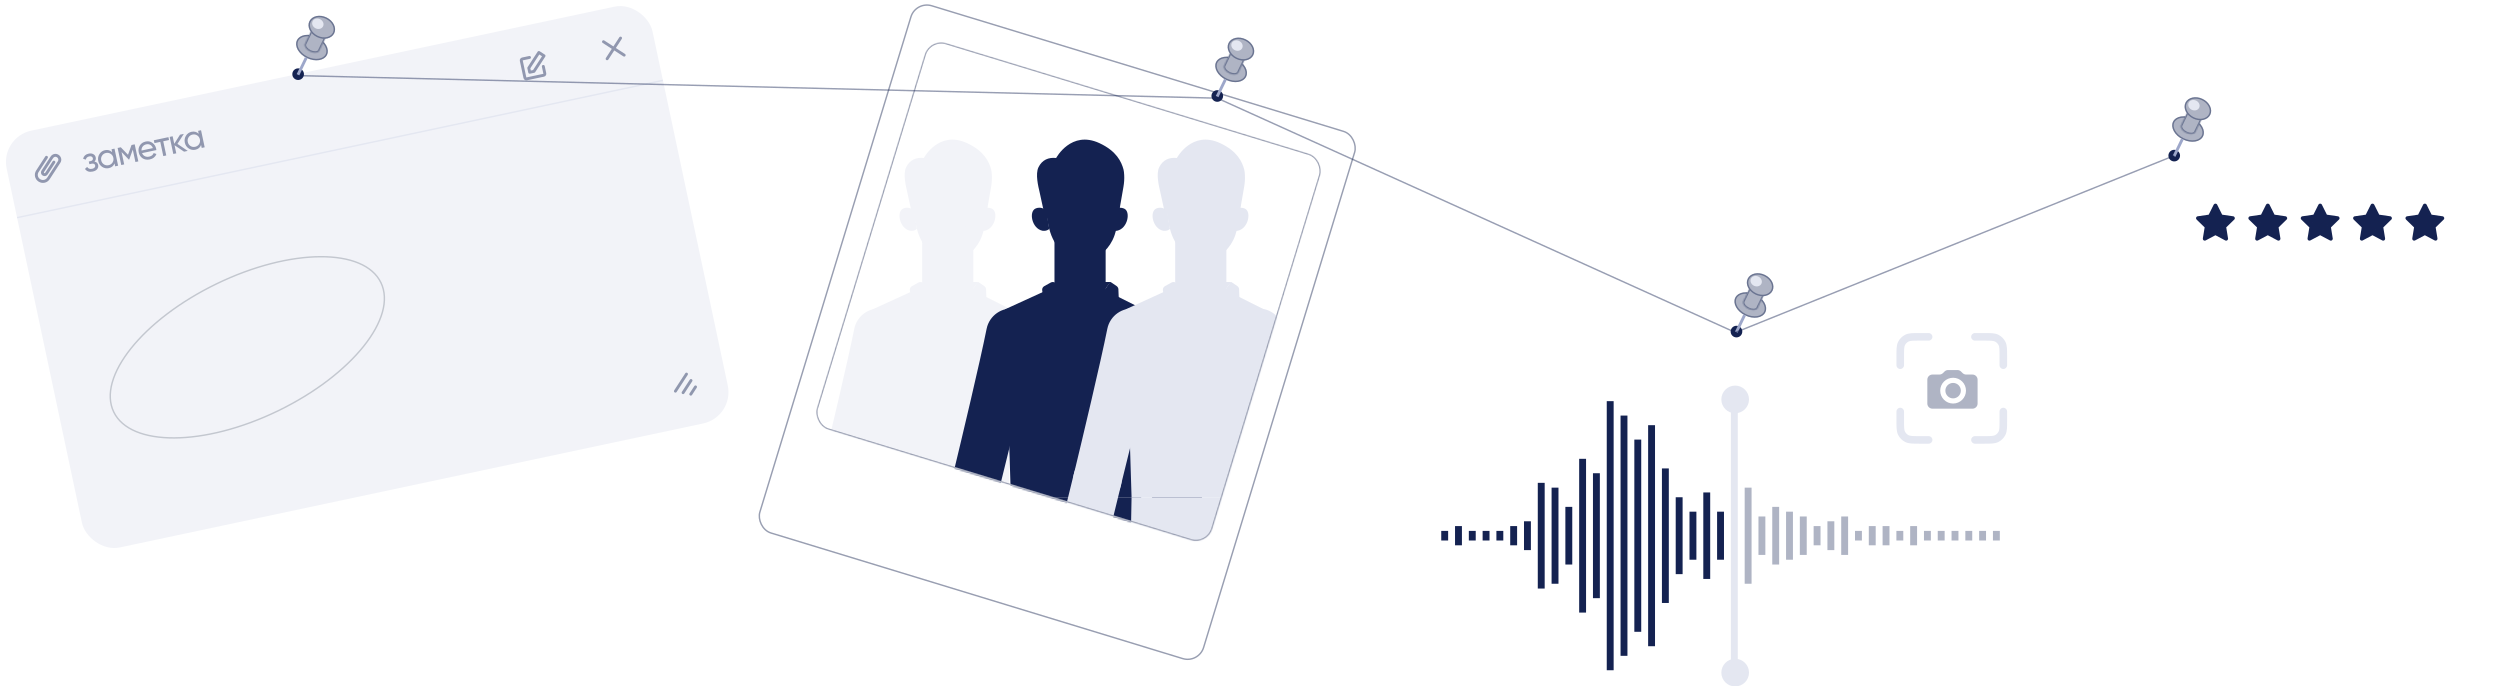 <svg width="1719" height="472" viewBox="0 0 1719 472" fill="none" xmlns="http://www.w3.org/2000/svg">
<rect x="1000.48" y="361.737" width="4.742" height="13.216" fill="#142251"/>
<rect x="1009.97" y="365.042" width="4.742" height="6.608" fill="#142251"/>
<rect x="991" y="365.042" width="4.742" height="6.608" fill="#142251"/>
<rect x="1019.45" y="365.042" width="4.742" height="6.608" fill="#142251"/>
<rect x="1028.93" y="365.042" width="4.742" height="6.608" fill="#142251"/>
<rect x="1038.42" y="361.737" width="4.742" height="13.216" fill="#142251"/>
<rect x="1047.9" y="358.433" width="4.742" height="19.824" fill="#142251"/>
<rect x="1057.38" y="332.001" width="4.742" height="72.688" fill="#142251"/>
<rect x="1066.87" y="335.305" width="4.742" height="66.08" fill="#142251"/>
<rect x="1076.35" y="348.521" width="4.742" height="39.648" fill="#142251"/>
<rect x="1085.83" y="315.481" width="4.742" height="105.728" fill="#142251"/>
<rect x="1095.32" y="325.393" width="4.742" height="85.904" fill="#142251"/>
<rect x="1104.8" y="275.833" width="4.742" height="185.024" fill="#142251"/>
<rect x="1114.29" y="285.745" width="4.742" height="165.2" fill="#142251"/>
<rect x="1123.77" y="302.265" width="4.742" height="132.16" fill="#142251"/>
<rect x="1133.25" y="292.353" width="4.742" height="151.984" fill="#142251"/>
<rect x="1142.74" y="322.089" width="4.742" height="92.512" fill="#142251"/>
<rect x="1152.22" y="341.913" width="4.742" height="52.864" fill="#142251"/>
<rect x="1161.7" y="351.825" width="4.742" height="33.04" fill="#142251"/>
<rect x="1171.19" y="338.609" width="4.742" height="59.472" fill="#142251"/>
<rect x="1180.67" y="351.825" width="4.742" height="33.04" fill="#142251"/>
<rect x="1199.64" y="335.305" width="4.742" height="66.08" fill="#AFB4C4"/>
<rect x="1209.12" y="355.129" width="4.742" height="26.432" fill="#AFB4C4"/>
<rect x="1218.6" y="348.521" width="4.742" height="39.648" fill="#AFB4C4"/>
<rect x="1228.09" y="351.825" width="4.742" height="33.04" fill="#AFB4C4"/>
<rect x="1237.57" y="355.129" width="4.742" height="26.432" fill="#AFB4C4"/>
<rect x="1247.05" y="361.737" width="4.742" height="13.216" fill="#AFB4C4"/>
<rect x="1256.54" y="358.433" width="4.742" height="19.824" fill="#AFB4C4"/>
<rect x="1266.02" y="355.129" width="4.742" height="26.432" fill="#AFB4C4"/>
<rect x="1275.5" y="365.042" width="4.742" height="6.608" fill="#AFB4C4"/>
<rect x="1284.99" y="361.737" width="4.742" height="13.216" fill="#AFB4C4"/>
<rect x="1294.47" y="361.737" width="4.742" height="13.216" fill="#AFB4C4"/>
<rect x="1303.96" y="365.042" width="4.742" height="6.608" fill="#AFB4C4"/>
<rect x="1313.44" y="361.737" width="4.742" height="13.216" fill="#AFB4C4"/>
<rect x="1322.92" y="365.042" width="4.742" height="6.608" fill="#AFB4C4"/>
<rect x="1332.4" y="365.042" width="4.742" height="6.608" fill="#AFB4C4"/>
<rect x="1341.89" y="365.042" width="4.742" height="6.608" fill="#AFB4C4"/>
<rect x="1351.37" y="365.042" width="4.742" height="6.608" fill="#AFB4C4"/>
<rect x="1360.86" y="365.042" width="4.742" height="6.608" fill="#AFB4C4"/>
<rect x="1370.34" y="365.042" width="4.742" height="6.608" fill="#AFB4C4"/>
<rect x="1190.15" y="274.257" width="4.742" height="191.632" fill="#E4E7F1"/>
<circle cx="1193.11" cy="274.644" r="9.511" fill="#E4E7F1"/>
<circle cx="1193.11" cy="462.489" r="9.511" fill="#E4E7F1"/>
<rect x="629.696" y="0.624" width="319" height="379" rx="11.5" transform="rotate(16.963 629.696 0.624)" fill="white" stroke="#989EB1"/>
<mask id="mask0_10217_67" style="mask-type:alpha" maskUnits="userSpaceOnUse" x="561" y="29" width="348" height="344">
<rect x="639.188" y="26.028" width="284.602" height="278.116" rx="12" transform="rotate(16.963 639.188 26.028)" fill="#E4E7F1"/>
</mask>
<g mask="url(#mask0_10217_67)">
<path d="M708.468 226.116C713.074 249.148 725.354 300.614 731.588 326.463C733.67 335.105 728.581 343.847 720.037 346.313C710.976 348.928 701.558 343.483 699.301 334.327L674.383 233.266C672.235 223.471 678.783 213.889 688.693 212.334C697.916 210.885 706.638 216.961 708.468 226.116Z" fill="#F2F3F8"/>
<path d="M731.617 326.361L752.86 413.159L720.597 421.971L698.975 333.21C696.918 323.83 703.192 314.654 712.678 313.162C721.512 311.777 729.864 317.594 731.617 326.361Z" fill="#F2F3F8"/>
<path d="M665.542 197.895L648.75 198.135L632.404 197.895L600.068 212.685L604.064 341.903H693.882L694.338 212.345L665.542 197.895Z" fill="#F2F3F8"/>
<path d="M652.33 234.038C652.33 235.091 651.477 235.946 650.424 235.946C649.369 235.946 648.516 235.091 648.516 234.038C648.516 232.985 649.369 232.132 650.424 232.132C651.477 232.132 652.33 232.985 652.33 234.038Z" fill="#F2F3F8"/>
<path d="M652.33 256.631C652.33 257.686 651.477 258.539 650.424 258.539C649.369 258.539 648.516 257.686 648.516 256.631C648.516 255.578 649.369 254.725 650.424 254.725C651.477 254.725 652.33 255.578 652.33 256.631Z" fill="#F2F3F8"/>
<path d="M652.33 279.225C652.33 280.28 651.477 281.133 650.424 281.133C649.369 281.133 648.516 280.28 648.516 279.225C648.516 278.172 649.369 277.319 650.424 277.319C651.477 277.319 652.33 278.172 652.33 279.225Z" fill="#F2F3F8"/>
<path d="M652.33 301.816C652.33 302.872 651.477 303.725 650.424 303.725C649.369 303.725 648.516 302.872 648.516 301.816C648.516 300.763 649.369 299.91 650.424 299.91C651.477 299.91 652.33 300.763 652.33 301.816Z" fill="#F2F3F8"/>
<path d="M652.33 324.411C652.33 325.466 651.477 326.319 650.424 326.319C649.369 326.319 648.516 325.466 648.516 324.411C648.516 323.357 649.369 322.504 650.424 322.504C651.477 322.504 652.33 323.357 652.33 324.411Z" fill="#F2F3F8"/>
<path d="M587.392 226.116C582.786 249.148 570.506 300.614 564.275 326.463C562.19 335.105 567.281 343.847 575.823 346.313C584.884 348.928 594.303 343.483 596.562 334.327L621.477 233.266C623.626 223.471 617.077 213.889 607.17 212.334C597.947 210.885 589.224 216.961 587.392 226.116Z" fill="#F2F3F8"/>
<path d="M564.243 326.361L543 413.159L575.263 421.971L596.885 333.21C598.942 323.83 592.671 314.654 583.182 313.162C574.349 311.777 565.996 317.594 564.243 326.361Z" fill="#F2F3F8"/>
<path d="M697.773 391.027H603.151L604.064 341.903H693.546L697.773 391.027Z" fill="#F2F3F8"/>
<path d="M602.932 390.439L600.05 503.897C599.705 514.147 607.923 522.644 618.18 522.644C627.464 522.644 635.251 515.632 636.221 506.396L647.627 393.531C649.016 380.298 638.64 368.775 625.335 368.775C613.248 368.775 603.336 378.36 602.932 390.439Z" fill="#F2F3F8"/>
<path d="M697.612 390.439L702.533 503.897C702.878 514.147 694.659 522.644 684.405 522.644C675.118 522.644 667.332 515.632 666.362 506.396L652.918 393.531C651.529 380.298 661.904 368.775 675.21 368.775C687.296 368.775 697.208 378.36 697.612 390.439Z" fill="#F2F3F8"/>
<path d="M672.59 193.91H664.178L667.171 201.01L672.59 193.91Z" fill="#F2F3F8"/>
<path d="M651.649 218.309C641.933 218.309 634.055 210.431 634.055 200.715V163.271H669.243V200.715C669.243 210.431 661.365 218.309 651.649 218.309Z" fill="#F2F3F8"/>
<path d="M655.306 218.309L644.749 203.632C643.315 201.2 641.358 199.102 639.009 197.475L634.62 194.437C633.691 193.794 632.461 193.735 631.472 194.286L627.044 196.754C626.023 197.324 625.455 198.432 625.606 199.564L627.427 213.265C627.604 214.616 629.321 215.163 630.293 214.18L639.982 204.376C640.52 203.83 641.441 203.902 641.884 204.525L655.306 220.747V218.309Z" fill="#F2F3F8"/>
<path d="M655.307 218.317L671.942 194.438C672.405 193.778 672.427 193.736 673.237 194.287L676.854 196.752C677.69 197.323 678.154 198.431 678.03 199.565L678.581 213.264C678.435 214.617 677.033 215.164 676.237 214.179L669.161 204.426C668.72 203.879 667.967 203.954 667.606 204.575L655.307 220.755V218.317Z" fill="#F2F3F8"/>
<path d="M681.515 116.514C680.107 111.294 676.8 103.926 664.991 98.431C645.482 89.351 635.208 108.634 635.208 108.634C629.951 108.062 625.583 109.911 623.079 114.968C620.732 119.706 623.03 128.616 623.741 131.718L628.017 151.397L631.772 132.679C635.461 120.367 641.071 115.353 641.071 115.353L658.9 113.904L677.805 149.605L681.483 128.479C681.951 125.799 682.145 123.069 681.996 120.352C681.911 118.78 681.758 117.414 681.515 116.514Z" fill="#F2F3F8"/>
<path d="M674.517 145.283C674.517 145.283 676.895 141.502 681.802 143.363C686.705 145.223 684.489 157.136 677.129 158.652C677.129 158.652 674.491 159.229 672.424 157.424C672.424 157.424 674.233 148.623 674.517 145.283Z" fill="#F2F3F8"/>
<path d="M628.66 145.149C628.66 145.149 625.755 141.44 621.095 143.36C616.248 145.362 618.411 157.134 625.769 158.653C625.769 158.653 628.407 159.228 630.475 157.424C630.475 157.424 628.943 148.489 628.66 145.149Z" fill="#F2F3F8"/>
<path d="M622.072 147.565C622.072 147.565 626.18 146.191 629.098 152.246L622.072 147.565Z" fill="#F2F3F8"/>
<path d="M627.103 149.283C627.103 149.283 622.63 151.674 625.586 155.268L627.103 149.283Z" fill="#F2F3F8"/>
<path d="M679.087 133.979C679.089 141.159 678.383 156.186 673.968 165.104C669.824 173.476 662.967 177.984 653.978 178.252C644.992 178.52 638.294 175.055 632.929 164.187C627.561 153.322 627.818 134.113 627.818 134.113C627.818 134.113 627.818 108.458 653.174 108.458C679.88 108.458 679.087 133.979 679.087 133.979Z" fill="#F2F3F8"/>
<path d="M661.983 140.996V152.451C661.983 152.706 661.934 152.95 661.844 153.176C661.493 154.055 660.481 154.476 659.566 154.231L657.596 153.708" fill="#F2F3F8"/>
<path d="M650.951 141.922C650.951 143.243 649.881 144.315 648.558 144.315C647.237 144.315 646.164 143.243 646.164 141.922C646.164 140.601 647.237 139.529 648.558 139.529C649.881 139.529 650.951 140.601 650.951 141.922Z" fill="#F2F3F8"/>
<path d="M653.366 136.163L653.453 131.614L645.017 131.765C643.951 131.784 642.926 132.169 642.109 132.852L637.229 136.948L644.339 135.888L653.366 136.163Z" fill="#F2F3F8"/>
<path d="M666.738 141.923C666.738 143.244 667.808 144.317 669.132 144.317C670.453 144.317 671.525 143.244 671.525 141.923C671.525 140.602 670.453 139.53 669.132 139.53C667.808 139.53 666.738 140.602 666.738 141.923Z" fill="#F2F3F8"/>
<path d="M665.228 136.16L665.207 131.613L671.864 131.679C672.704 131.688 673.511 132.06 674.147 132.737L677.957 136.779L672.355 135.792L665.228 136.16Z" fill="#F2F3F8"/>
<path d="M658.137 158.526C657.113 159.081 656.241 159.394 655.262 159.696C654.305 159.981 653.324 160.175 652.337 160.279C650.365 160.505 648.339 160.271 646.51 159.624C646.131 159.492 645.933 159.077 646.067 158.698C646.184 158.364 646.52 158.171 646.859 158.222L646.884 158.226C648.578 158.479 650.278 158.35 651.869 157.854C652.667 157.613 653.439 157.301 654.173 156.92C654.886 156.552 655.656 156.069 656.164 155.643C656.905 155.016 658.013 155.107 658.639 155.848C659.266 156.588 659.175 157.694 658.434 158.322C658.345 158.396 658.234 158.471 658.137 158.526Z" fill="#F2F3F8"/>
<path d="M663.655 155.794C664.061 156.192 664.716 156.662 665.316 157.018C665.94 157.386 666.599 157.692 667.284 157.928C668.654 158.413 670.139 158.541 671.618 158.277L671.644 158.273C672.014 158.207 672.367 158.454 672.431 158.824C672.488 159.147 672.307 159.458 672.014 159.573C670.395 160.219 668.552 160.439 666.78 160.185C665.891 160.068 665.016 159.858 664.168 159.562C663.302 159.249 662.538 158.93 661.644 158.373C660.87 157.898 660.63 156.883 661.106 156.109C661.583 155.337 662.595 155.094 663.37 155.573C663.47 155.635 663.572 155.715 663.655 155.794Z" fill="#F2F3F8"/>
<path d="M656.67 165.549C656.67 165.549 659.095 166.421 662.567 165.549H656.67Z" fill="#F2F3F8"/>
<path d="M799.468 226.116C804.074 249.148 816.354 300.614 822.588 326.463C824.67 335.105 819.581 343.847 811.037 346.313C801.976 348.928 792.558 343.483 790.301 334.327L765.383 233.266C763.235 223.471 769.783 213.889 779.693 212.334C788.916 210.885 797.638 216.961 799.468 226.116Z" fill="#142251"/>
<path d="M822.617 326.361L843.86 413.159L811.597 421.971L789.975 333.21C787.918 323.83 794.192 314.654 803.678 313.162C812.512 311.777 820.864 317.594 822.617 326.361Z" fill="#142251"/>
<path d="M756.542 197.895L739.75 198.135L723.404 197.895L691.068 212.685L695.064 341.903H784.882L785.338 212.345L756.542 197.895Z" fill="#142251"/>
<path d="M743.33 234.038C743.33 235.091 742.477 235.946 741.424 235.946C740.369 235.946 739.516 235.091 739.516 234.038C739.516 232.985 740.369 232.132 741.424 232.132C742.477 232.132 743.33 232.985 743.33 234.038Z" fill="#142251"/>
<path d="M743.33 256.631C743.33 257.686 742.477 258.539 741.424 258.539C740.369 258.539 739.516 257.686 739.516 256.631C739.516 255.578 740.369 254.725 741.424 254.725C742.477 254.725 743.33 255.578 743.33 256.631Z" fill="#142251"/>
<path d="M743.33 279.225C743.33 280.28 742.477 281.133 741.424 281.133C740.369 281.133 739.516 280.28 739.516 279.225C739.516 278.172 740.369 277.319 741.424 277.319C742.477 277.319 743.33 278.172 743.33 279.225Z" fill="#142251"/>
<path d="M743.33 301.816C743.33 302.872 742.477 303.725 741.424 303.725C740.369 303.725 739.516 302.872 739.516 301.816C739.516 300.763 740.369 299.91 741.424 299.91C742.477 299.91 743.33 300.763 743.33 301.816Z" fill="#142251"/>
<path d="M743.33 324.411C743.33 325.466 742.477 326.319 741.424 326.319C740.369 326.319 739.516 325.466 739.516 324.411C739.516 323.357 740.369 322.504 741.424 322.504C742.477 322.504 743.33 323.357 743.33 324.411Z" fill="#142251"/>
<path d="M678.392 226.116C673.786 249.148 661.506 300.614 655.275 326.463C653.19 335.105 658.281 343.847 666.823 346.313C675.884 348.928 685.303 343.483 687.562 334.327L712.477 233.266C714.626 223.471 708.077 213.889 698.17 212.334C688.947 210.885 680.224 216.961 678.392 226.116Z" fill="#142251"/>
<path d="M655.243 326.361L634 413.159L666.263 421.971L687.885 333.21C689.942 323.83 683.671 314.654 674.182 313.162C665.349 311.777 656.996 317.594 655.243 326.361Z" fill="#142251"/>
<path d="M788.773 391.027H694.151L695.064 341.903H784.546L788.773 391.027Z" fill="#142251"/>
<path d="M693.932 390.439L691.05 503.897C690.705 514.147 698.923 522.644 709.18 522.644C718.464 522.644 726.251 515.632 727.221 506.396L738.627 393.531C740.016 380.298 729.64 368.775 716.335 368.775C704.248 368.775 694.336 378.36 693.932 390.439Z" fill="#142251"/>
<path d="M788.612 390.439L793.533 503.897C793.878 514.147 785.659 522.644 775.405 522.644C766.118 522.644 758.332 515.632 757.362 506.396L743.918 393.531C742.529 380.298 752.904 368.775 766.21 368.775C778.296 368.775 788.208 378.36 788.612 390.439Z" fill="#142251"/>
<path d="M763.59 193.91H755.178L758.171 201.01L763.59 193.91Z" fill="#142251"/>
<path d="M742.649 218.309C732.933 218.309 725.055 210.431 725.055 200.715V163.271H760.243V200.715C760.243 210.431 752.365 218.309 742.649 218.309Z" fill="#142251"/>
<path d="M746.306 218.309L735.749 203.632C734.315 201.2 732.358 199.102 730.009 197.475L725.62 194.437C724.691 193.794 723.461 193.735 722.472 194.286L718.044 196.754C717.023 197.324 716.455 198.432 716.606 199.564L718.427 213.265C718.604 214.616 720.321 215.163 721.293 214.18L730.982 204.376C731.52 203.83 732.441 203.902 732.884 204.525L746.306 220.747V218.309Z" fill="#142251"/>
<path d="M746.307 218.317L762.942 194.438C763.405 193.778 763.427 193.736 764.237 194.287L767.854 196.752C768.69 197.323 769.154 198.431 769.03 199.565L769.581 213.264C769.435 214.617 768.033 215.164 767.237 214.179L760.161 204.426C759.72 203.879 758.967 203.954 758.606 204.575L746.307 220.755V218.317Z" fill="#142251"/>
<path d="M772.515 116.514C771.107 111.294 767.8 103.926 755.991 98.431C736.482 89.351 726.208 108.634 726.208 108.634C720.951 108.062 716.583 109.911 714.079 114.968C711.732 119.706 714.03 128.616 714.741 131.718L719.017 151.397L722.772 132.679C726.461 120.367 732.071 115.353 732.071 115.353L749.9 113.904L768.805 149.605L772.483 128.479C772.951 125.799 773.145 123.069 772.996 120.352C772.911 118.78 772.758 117.414 772.515 116.514Z" fill="#142251"/>
<path d="M765.517 145.283C765.517 145.283 767.895 141.502 772.802 143.363C777.705 145.223 775.489 157.136 768.129 158.652C768.129 158.652 765.491 159.229 763.424 157.424C763.424 157.424 765.233 148.623 765.517 145.283Z" fill="#142251"/>
<path d="M719.66 145.149C719.66 145.149 716.755 141.44 712.095 143.36C707.248 145.362 709.411 157.134 716.769 158.653C716.769 158.653 719.407 159.228 721.475 157.424C721.475 157.424 719.943 148.489 719.66 145.149Z" fill="#142251"/>
<path d="M713.072 147.565C713.072 147.565 717.18 146.191 720.098 152.246L713.072 147.565Z" fill="#142251"/>
<path d="M718.103 149.283C718.103 149.283 713.63 151.674 716.586 155.268L718.103 149.283Z" fill="#142251"/>
<path d="M770.087 133.979C770.089 141.159 769.383 156.186 764.968 165.104C760.824 173.476 753.967 177.984 744.978 178.252C735.992 178.52 729.294 175.055 723.929 164.187C718.561 153.322 718.818 134.113 718.818 134.113C718.818 134.113 718.818 108.458 744.174 108.458C770.88 108.458 770.087 133.979 770.087 133.979Z" fill="#142251"/>
<path d="M752.983 140.996V152.451C752.983 152.706 752.934 152.95 752.844 153.176C752.493 154.055 751.481 154.476 750.566 154.231L748.596 153.708" fill="#142251"/>
<path d="M741.951 141.922C741.951 143.243 740.881 144.315 739.558 144.315C738.237 144.315 737.164 143.243 737.164 141.922C737.164 140.601 738.237 139.529 739.558 139.529C740.881 139.529 741.951 140.601 741.951 141.922Z" fill="#142251"/>
<path d="M744.366 136.163L744.453 131.614L736.017 131.765C734.951 131.784 733.926 132.169 733.109 132.852L728.229 136.948L735.339 135.888L744.366 136.163Z" fill="#142251"/>
<path d="M757.738 141.923C757.738 143.244 758.808 144.317 760.132 144.317C761.453 144.317 762.525 143.244 762.525 141.923C762.525 140.602 761.453 139.53 760.132 139.53C758.808 139.53 757.738 140.602 757.738 141.923Z" fill="#142251"/>
<path d="M756.228 136.16L756.207 131.613L762.864 131.679C763.704 131.688 764.511 132.06 765.147 132.737L768.957 136.779L763.355 135.792L756.228 136.16Z" fill="#142251"/>
<path d="M749.137 158.526C748.113 159.081 747.241 159.394 746.262 159.696C745.305 159.981 744.324 160.175 743.337 160.279C741.365 160.505 739.339 160.271 737.51 159.624C737.131 159.492 736.933 159.077 737.067 158.698C737.184 158.364 737.52 158.171 737.859 158.222L737.884 158.226C739.578 158.479 741.278 158.35 742.869 157.854C743.667 157.613 744.439 157.301 745.173 156.92C745.886 156.552 746.656 156.069 747.164 155.643C747.905 155.016 749.013 155.107 749.639 155.848C750.266 156.588 750.175 157.694 749.434 158.322C749.345 158.396 749.234 158.471 749.137 158.526Z" fill="#142251"/>
<path d="M754.655 155.794C755.061 156.192 755.716 156.662 756.316 157.018C756.94 157.386 757.599 157.692 758.284 157.928C759.654 158.413 761.139 158.541 762.618 158.277L762.644 158.273C763.014 158.207 763.367 158.454 763.431 158.824C763.488 159.147 763.307 159.458 763.014 159.573C761.395 160.219 759.552 160.439 757.78 160.185C756.891 160.068 756.016 159.858 755.168 159.562C754.302 159.249 753.538 158.93 752.644 158.373C751.87 157.898 751.63 156.883 752.106 156.109C752.583 155.337 753.595 155.094 754.37 155.573C754.47 155.635 754.572 155.715 754.655 155.794Z" fill="#142251"/>
<path d="M747.67 165.549C747.67 165.549 750.095 166.421 753.567 165.549H747.67Z" fill="#142251"/>
<path d="M882.468 226.116C887.074 249.148 899.354 300.614 905.588 326.463C907.67 335.105 902.581 343.847 894.037 346.313C884.976 348.928 875.558 343.483 873.301 334.327L848.383 233.266C846.235 223.471 852.783 213.889 862.693 212.334C871.916 210.885 880.638 216.961 882.468 226.116Z" fill="#E4E7F1"/>
<path d="M905.617 326.361L926.86 413.159L894.597 421.971L872.975 333.21C870.918 323.83 877.192 314.654 886.678 313.162C895.512 311.777 903.864 317.594 905.617 326.361Z" fill="#E4E7F1"/>
<path d="M839.542 197.895L822.75 198.135L806.404 197.895L774.068 212.685L778.064 341.903H867.882L868.338 212.345L839.542 197.895Z" fill="#E4E7F1"/>
<path d="M826.33 234.038C826.33 235.091 825.477 235.946 824.424 235.946C823.369 235.946 822.516 235.091 822.516 234.038C822.516 232.985 823.369 232.132 824.424 232.132C825.477 232.132 826.33 232.985 826.33 234.038Z" fill="#E4E7F1"/>
<path d="M826.33 256.631C826.33 257.686 825.477 258.539 824.424 258.539C823.369 258.539 822.516 257.686 822.516 256.631C822.516 255.578 823.369 254.725 824.424 254.725C825.477 254.725 826.33 255.578 826.33 256.631Z" fill="#E4E7F1"/>
<path d="M826.33 279.225C826.33 280.28 825.477 281.133 824.424 281.133C823.369 281.133 822.516 280.28 822.516 279.225C822.516 278.172 823.369 277.319 824.424 277.319C825.477 277.319 826.33 278.172 826.33 279.225Z" fill="#E4E7F1"/>
<path d="M826.33 301.816C826.33 302.872 825.477 303.725 824.424 303.725C823.369 303.725 822.516 302.872 822.516 301.816C822.516 300.763 823.369 299.91 824.424 299.91C825.477 299.91 826.33 300.763 826.33 301.816Z" fill="#E4E7F1"/>
<path d="M826.33 324.411C826.33 325.466 825.477 326.319 824.424 326.319C823.369 326.319 822.516 325.466 822.516 324.411C822.516 323.357 823.369 322.504 824.424 322.504C825.477 322.504 826.33 323.357 826.33 324.411Z" fill="#E4E7F1"/>
<path d="M761.392 226.116C756.786 249.148 744.506 300.614 738.275 326.463C736.19 335.105 741.281 343.847 749.823 346.313C758.884 348.928 768.303 343.483 770.562 334.327L795.477 233.266C797.626 223.471 791.077 213.889 781.17 212.334C771.947 210.885 763.224 216.961 761.392 226.116Z" fill="#E4E7F1"/>
<path d="M738.243 326.361L717 413.159L749.263 421.971L770.885 333.21C772.942 323.83 766.671 314.654 757.182 313.162C748.349 311.777 739.996 317.594 738.243 326.361Z" fill="#E4E7F1"/>
<path d="M871.773 391.027H777.151L778.064 341.903H867.546L871.773 391.027Z" fill="#E4E7F1"/>
<path d="M776.932 390.439L774.05 503.897C773.705 514.147 781.923 522.644 792.18 522.644C801.464 522.644 809.251 515.632 810.221 506.396L821.627 393.531C823.016 380.298 812.64 368.775 799.335 368.775C787.248 368.775 777.336 378.36 776.932 390.439Z" fill="#E4E7F1"/>
<path d="M871.612 390.439L876.533 503.897C876.878 514.147 868.659 522.644 858.405 522.644C849.118 522.644 841.332 515.632 840.362 506.396L826.918 393.531C825.529 380.298 835.904 368.775 849.21 368.775C861.296 368.775 871.208 378.36 871.612 390.439Z" fill="#E4E7F1"/>
<path d="M846.59 193.91H838.178L841.171 201.01L846.59 193.91Z" fill="#E4E7F1"/>
<path d="M825.649 218.309C815.933 218.309 808.055 210.431 808.055 200.715V163.271H843.243V200.715C843.243 210.431 835.365 218.309 825.649 218.309Z" fill="#E4E7F1"/>
<path d="M829.306 218.309L818.749 203.632C817.315 201.2 815.358 199.102 813.009 197.475L808.62 194.437C807.691 193.794 806.461 193.735 805.472 194.286L801.044 196.754C800.023 197.324 799.455 198.432 799.606 199.564L801.427 213.265C801.604 214.616 803.321 215.163 804.293 214.18L813.982 204.376C814.52 203.83 815.441 203.902 815.884 204.525L829.306 220.747V218.309Z" fill="#E4E7F1"/>
<path d="M829.307 218.317L845.942 194.438C846.405 193.778 846.427 193.736 847.237 194.287L850.854 196.752C851.69 197.323 852.154 198.431 852.03 199.565L852.581 213.264C852.435 214.617 851.033 215.164 850.237 214.179L843.161 204.426C842.72 203.879 841.967 203.954 841.606 204.575L829.307 220.755V218.317Z" fill="#E4E7F1"/>
<path d="M855.515 116.514C854.107 111.294 850.8 103.926 838.991 98.431C819.482 89.351 809.208 108.634 809.208 108.634C803.951 108.062 799.583 109.911 797.079 114.968C794.732 119.706 797.03 128.616 797.741 131.718L802.017 151.397L805.772 132.679C809.461 120.367 815.071 115.353 815.071 115.353L832.9 113.904L851.805 149.605L855.483 128.479C855.951 125.799 856.145 123.069 855.996 120.352C855.911 118.78 855.758 117.414 855.515 116.514Z" fill="#E4E7F1"/>
<path d="M848.517 145.283C848.517 145.283 850.895 141.502 855.802 143.363C860.705 145.223 858.489 157.136 851.129 158.652C851.129 158.652 848.491 159.229 846.424 157.424C846.424 157.424 848.233 148.623 848.517 145.283Z" fill="#E4E7F1"/>
<path d="M802.66 145.149C802.66 145.149 799.755 141.44 795.095 143.36C790.248 145.362 792.411 157.134 799.769 158.653C799.769 158.653 802.407 159.228 804.475 157.424C804.475 157.424 802.943 148.489 802.66 145.149Z" fill="#E4E7F1"/>
<path d="M796.072 147.565C796.072 147.565 800.18 146.191 803.098 152.246L796.072 147.565Z" fill="#E4E7F1"/>
<path d="M801.103 149.283C801.103 149.283 796.63 151.674 799.586 155.268L801.103 149.283Z" fill="#E4E7F1"/>
<path d="M853.087 133.979C853.089 141.159 852.383 156.186 847.968 165.104C843.824 173.476 836.967 177.984 827.978 178.252C818.992 178.52 812.294 175.055 806.929 164.187C801.561 153.322 801.818 134.113 801.818 134.113C801.818 134.113 801.818 108.458 827.174 108.458C853.88 108.458 853.087 133.979 853.087 133.979Z" fill="#E4E7F1"/>
<path d="M835.983 140.996V152.451C835.983 152.706 835.934 152.95 835.844 153.176C835.493 154.055 834.481 154.476 833.566 154.231L831.596 153.708" fill="#E4E7F1"/>
<path d="M824.951 141.922C824.951 143.243 823.881 144.315 822.558 144.315C821.237 144.315 820.164 143.243 820.164 141.922C820.164 140.601 821.237 139.529 822.558 139.529C823.881 139.529 824.951 140.601 824.951 141.922Z" fill="#E4E7F1"/>
<path d="M827.366 136.163L827.453 131.614L819.017 131.765C817.951 131.784 816.926 132.169 816.109 132.852L811.229 136.948L818.339 135.888L827.366 136.163Z" fill="#E4E7F1"/>
<path d="M840.738 141.923C840.738 143.244 841.808 144.317 843.132 144.317C844.453 144.317 845.525 143.244 845.525 141.923C845.525 140.602 844.453 139.53 843.132 139.53C841.808 139.53 840.738 140.602 840.738 141.923Z" fill="#E4E7F1"/>
<path d="M839.228 136.16L839.207 131.613L845.864 131.679C846.704 131.688 847.511 132.06 848.147 132.737L851.957 136.779L846.355 135.792L839.228 136.16Z" fill="#E4E7F1"/>
<path d="M832.137 158.526C831.113 159.081 830.241 159.394 829.262 159.696C828.305 159.981 827.324 160.175 826.337 160.279C824.365 160.505 822.339 160.271 820.51 159.624C820.131 159.492 819.933 159.077 820.067 158.698C820.184 158.364 820.52 158.171 820.859 158.222L820.884 158.226C822.578 158.479 824.278 158.35 825.869 157.854C826.667 157.613 827.439 157.301 828.173 156.92C828.886 156.552 829.656 156.069 830.164 155.643C830.905 155.016 832.013 155.107 832.639 155.848C833.266 156.588 833.175 157.694 832.434 158.322C832.345 158.396 832.234 158.471 832.137 158.526Z" fill="#E4E7F1"/>
<path d="M837.655 155.794C838.061 156.192 838.716 156.662 839.316 157.018C839.94 157.386 840.599 157.692 841.284 157.928C842.654 158.413 844.139 158.541 845.618 158.277L845.644 158.273C846.014 158.207 846.367 158.454 846.431 158.824C846.488 159.147 846.307 159.458 846.014 159.573C844.395 160.219 842.552 160.439 840.78 160.185C839.891 160.068 839.016 159.858 838.168 159.562C837.302 159.249 836.538 158.93 835.644 158.373C834.87 157.898 834.63 156.883 835.106 156.109C835.583 155.337 836.595 155.094 837.37 155.573C837.47 155.635 837.572 155.715 837.655 155.794Z" fill="#E4E7F1"/>
<path d="M830.67 165.549C830.67 165.549 833.095 166.421 836.567 165.549H830.67Z" fill="#E4E7F1"/>
<path d="M632.04 338.519L629.496 337.744L629.81 336.717L632.353 337.493C632.846 337.643 633.268 337.686 633.621 337.622C633.974 337.559 634.263 337.408 634.488 337.172C634.717 336.937 634.886 336.641 634.995 336.283C635.094 335.956 635.116 335.627 635.06 335.295C635.008 334.965 634.857 334.666 634.605 334.399C634.354 334.127 633.982 333.916 633.49 333.766L631.241 333.08L628.652 341.567L627.39 341.182L630.294 331.662L633.805 332.733C634.524 332.952 635.094 333.262 635.516 333.662C635.937 334.062 636.209 334.521 636.332 335.04C636.456 335.554 636.432 336.093 636.261 336.655C636.075 337.265 635.787 337.747 635.398 338.1C635.009 338.453 634.532 338.667 633.966 338.742C633.401 338.813 632.759 338.739 632.04 338.519ZM636.298 340.118L636.344 339.968C636.499 339.458 636.718 339.008 636.999 338.617C637.281 338.222 637.611 337.906 637.989 337.668C638.367 337.426 638.782 337.277 639.233 337.219C639.686 337.157 640.158 337.201 640.651 337.351C641.148 337.503 641.567 337.73 641.908 338.035C642.254 338.336 642.517 338.692 642.696 339.104C642.881 339.513 642.981 339.96 642.995 340.446C643.01 340.927 642.94 341.422 642.784 341.932L642.738 342.083C642.583 342.593 642.364 343.043 642.083 343.434C641.802 343.825 641.47 344.14 641.087 344.381C640.709 344.618 640.294 344.768 639.842 344.83C639.395 344.889 638.923 344.843 638.426 344.691C637.929 344.54 637.51 344.314 637.168 344.014C636.827 343.71 636.564 343.354 636.379 342.945C636.2 342.533 636.103 342.086 636.087 341.605C636.072 341.124 636.142 340.628 636.298 340.118ZM637.553 340.337L637.507 340.487C637.4 340.84 637.339 341.186 637.326 341.526C637.315 341.86 637.355 342.173 637.448 342.463C637.545 342.755 637.698 343.009 637.909 343.225C638.12 343.438 638.394 343.595 638.729 343.697C639.061 343.798 639.371 343.819 639.661 343.76C639.956 343.698 640.223 343.572 640.462 343.383C640.701 343.193 640.909 342.957 641.086 342.672C641.269 342.385 641.414 342.065 641.522 341.712L641.568 341.562C641.674 341.213 641.731 340.87 641.738 340.534C641.751 340.195 641.709 339.88 641.612 339.588C641.521 339.294 641.37 339.038 641.16 338.821C640.954 338.606 640.683 338.447 640.348 338.345C640.017 338.244 639.703 338.224 639.408 338.287C639.117 338.351 638.849 338.479 638.605 338.671C638.366 338.86 638.157 339.099 637.979 339.387C637.801 339.672 637.66 339.988 637.553 340.337ZM647.578 336.362L644.514 346.405L643.298 346.034L646.362 335.991L647.578 336.362ZM650.997 347.061L652.108 343.419C652.193 343.14 652.21 342.88 652.159 342.641C652.114 342.398 651.997 342.187 651.81 342.005C651.622 341.824 651.365 341.684 651.038 341.584C650.733 341.491 650.449 341.462 650.186 341.496C649.927 341.531 649.706 341.614 649.524 341.744C649.346 341.876 649.227 342.039 649.167 342.236L647.957 341.867C648.034 341.614 648.176 341.383 648.383 341.175C648.589 340.966 648.845 340.799 649.15 340.673C649.461 340.543 649.807 340.473 650.187 340.46C650.573 340.444 650.98 340.502 651.407 340.632C651.921 340.789 652.348 341.014 652.687 341.308C653.031 341.604 653.26 341.962 653.374 342.383C653.495 342.801 653.474 343.273 653.313 343.801L652.308 347.096C652.236 347.331 652.179 347.588 652.138 347.866C652.1 348.145 652.094 348.393 652.118 348.61L652.086 348.715L650.824 348.33C650.805 348.172 650.814 347.972 650.85 347.73C650.887 347.484 650.936 347.261 650.997 347.061ZM652.145 344.045L651.899 344.899L650.677 344.526C650.332 344.421 650.016 344.355 649.729 344.33C649.442 344.299 649.191 344.311 648.975 344.364C648.759 344.417 648.577 344.512 648.431 344.648C648.286 344.78 648.18 344.955 648.113 345.173C648.046 345.396 648.034 345.614 648.078 345.827C648.123 346.041 648.229 346.233 648.396 346.403C648.569 346.57 648.803 346.699 649.1 346.789C649.47 346.902 649.821 346.923 650.152 346.853C650.484 346.782 650.767 346.659 651.001 346.483C651.241 346.308 651.399 346.116 651.477 345.906L651.817 346.646C651.73 346.82 651.586 346.997 651.383 347.178C651.18 347.359 650.934 347.518 650.644 347.653C650.361 347.786 650.044 347.873 649.693 347.914C649.348 347.951 648.984 347.912 648.6 347.795C648.121 347.648 647.729 347.426 647.424 347.129C647.124 346.832 646.921 346.496 646.816 346.121C646.717 345.743 646.728 345.358 646.847 344.966C646.963 344.587 647.139 344.276 647.375 344.033C647.612 343.786 647.899 343.61 648.237 343.503C648.576 343.392 648.957 343.346 649.38 343.365C649.802 343.385 650.256 343.468 650.74 343.616L652.145 344.045ZM656.769 343.625L654.95 349.588L653.74 349.219L655.898 342.145L657.075 342.504L656.769 343.625ZM659.33 343.149L658.98 344.271C658.887 344.219 658.795 344.177 658.704 344.144C658.62 344.109 658.521 344.074 658.408 344.04C658.129 343.954 657.869 343.923 657.629 343.945C657.389 343.967 657.171 344.034 656.975 344.146C656.778 344.257 656.604 344.409 656.45 344.6C656.302 344.788 656.176 345.007 656.071 345.256L655.671 345.349C655.802 344.922 655.965 344.533 656.162 344.184C656.364 343.835 656.598 343.545 656.864 343.311C657.132 343.074 657.428 342.916 657.752 342.839C658.081 342.758 658.438 342.777 658.822 342.894C658.909 342.92 659.006 342.962 659.112 343.018C659.22 343.07 659.293 343.114 659.33 343.149ZM658.882 347.007L658.928 346.857C659.083 346.347 659.302 345.896 659.583 345.506C659.865 345.111 660.195 344.794 660.573 344.557C660.951 344.315 661.366 344.165 661.817 344.108C662.27 344.046 662.742 344.09 663.235 344.24C663.732 344.391 664.151 344.619 664.492 344.923C664.838 345.224 665.101 345.581 665.28 345.993C665.465 346.402 665.565 346.849 665.579 347.335C665.594 347.816 665.524 348.311 665.368 348.821L665.322 348.972C665.167 349.482 664.948 349.932 664.667 350.323C664.386 350.713 664.054 351.029 663.671 351.27C663.293 351.507 662.878 351.657 662.426 351.719C661.979 351.778 661.507 351.732 661.01 351.58C660.513 351.428 660.094 351.203 659.752 350.903C659.411 350.599 659.148 350.243 658.963 349.834C658.784 349.421 658.687 348.975 658.671 348.494C658.656 348.013 658.726 347.517 658.882 347.007ZM660.137 347.226L660.091 347.376C659.984 347.729 659.923 348.075 659.91 348.414C659.899 348.749 659.939 349.062 660.032 349.352C660.129 349.644 660.282 349.898 660.493 350.114C660.704 350.327 660.978 350.484 661.313 350.586C661.645 350.687 661.955 350.708 662.245 350.649C662.54 350.586 662.807 350.461 663.046 350.271C663.285 350.082 663.493 349.845 663.67 349.561C663.853 349.274 663.998 348.954 664.106 348.601L664.152 348.45C664.258 348.102 664.315 347.759 664.322 347.423C664.335 347.084 664.293 346.769 664.196 346.477C664.105 346.182 663.954 345.927 663.744 345.71C663.538 345.495 663.268 345.336 662.932 345.234C662.601 345.133 662.287 345.113 661.992 345.176C661.701 345.239 661.433 345.367 661.189 345.56C660.95 345.749 660.741 345.988 660.563 346.276C660.385 346.561 660.244 346.877 660.137 347.226ZM669.256 346.219L667.098 353.294L665.882 352.923L668.04 345.849L669.256 346.219ZM668.521 343.944C668.581 343.748 668.69 343.6 668.849 343.501C669.012 343.403 669.212 343.39 669.447 343.462C669.678 343.532 669.834 343.654 669.915 343.826C670 344 670.013 344.185 669.953 344.381C669.896 344.568 669.783 344.71 669.616 344.807C669.454 344.9 669.257 344.912 669.026 344.841C668.791 344.77 668.632 344.65 668.55 344.482C668.474 344.311 668.464 344.131 668.521 343.944ZM673.918 353.874L676.563 345.204L677.779 345.575L674.716 355.618L673.604 355.279L673.918 353.874ZM669.795 350.336L669.836 350.199C670.001 349.658 670.216 349.188 670.481 348.787C670.752 348.384 671.058 348.06 671.399 347.817C671.745 347.574 672.113 347.42 672.505 347.353C672.903 347.284 673.313 347.314 673.736 347.443C674.181 347.579 674.545 347.775 674.828 348.033C675.117 348.288 675.332 348.599 675.473 348.966C675.619 349.33 675.696 349.74 675.705 350.195C675.714 350.65 675.665 351.147 675.558 351.686L675.374 352.288C675.168 352.792 674.932 353.23 674.666 353.601C674.405 353.974 674.112 354.271 673.787 354.491C673.467 354.713 673.115 354.851 672.732 354.905C672.35 354.955 671.934 354.912 671.485 354.775C671.071 354.649 670.719 354.444 670.429 354.16C670.144 353.878 669.926 353.537 669.776 353.139C669.63 352.742 669.556 352.305 669.554 351.828C669.557 351.347 669.638 350.85 669.795 350.336ZM671.053 350.57L671.011 350.707C670.903 351.06 670.837 351.402 670.812 351.733C670.792 352.065 670.822 352.372 670.903 352.654C670.984 352.936 671.121 353.18 671.315 353.387C671.511 353.589 671.772 353.741 672.099 353.84C672.5 353.963 672.855 353.978 673.164 353.887C673.477 353.796 673.755 353.636 673.997 353.405C674.239 353.173 674.454 352.908 674.641 352.607L675.121 351.032C675.142 350.776 675.136 350.522 675.104 350.269C675.077 350.013 675.012 349.774 674.908 349.551C674.81 349.326 674.664 349.127 674.469 348.953C674.278 348.781 674.031 348.648 673.726 348.555C673.394 348.454 673.087 348.436 672.805 348.503C672.529 348.566 672.277 348.694 672.052 348.887C671.827 349.076 671.63 349.316 671.46 349.608C671.296 349.896 671.16 350.216 671.053 350.57ZM687.34 349.048L687.444 349.08L687.131 350.107L687.027 350.075C686.386 349.879 685.818 349.82 685.323 349.898C684.828 349.971 684.402 350.144 684.043 350.415C683.685 350.683 683.383 351.015 683.138 351.412C682.898 351.81 682.71 352.231 682.574 352.676L682.147 354.075C682.018 354.498 681.954 354.888 681.955 355.246C681.956 355.599 682.011 355.913 682.117 356.189C682.224 356.464 682.369 356.692 682.552 356.872C682.74 357.053 682.954 357.18 683.193 357.253C683.472 357.338 683.737 357.362 683.987 357.324C684.238 357.281 684.467 357.186 684.673 357.04C684.886 356.89 685.072 356.694 685.231 356.453C685.391 356.211 685.519 355.93 685.616 355.612C685.703 355.329 685.751 355.046 685.761 354.763C685.772 354.476 685.737 354.208 685.656 353.959C685.576 353.706 685.445 353.487 685.263 353.303C685.087 353.116 684.85 352.977 684.554 352.887C684.218 352.784 683.879 352.771 683.536 352.848C683.2 352.922 682.897 353.063 682.628 353.271C682.365 353.477 682.174 353.731 682.053 354.032L681.414 353.83C681.624 353.361 681.865 352.979 682.135 352.685C682.412 352.388 682.707 352.169 683.022 352.027C683.343 351.881 683.673 351.806 684.013 351.8C684.359 351.791 684.706 351.84 685.055 351.946C685.53 352.091 685.913 352.306 686.203 352.589C686.492 352.873 686.703 353.199 686.833 353.568C686.965 353.932 687.026 354.318 687.016 354.724C687.012 355.128 686.951 355.526 686.831 355.918C686.694 356.367 686.502 356.769 686.256 357.122C686.01 357.476 685.716 357.763 685.372 357.982C685.033 358.203 684.656 358.34 684.239 358.394C683.822 358.448 683.372 358.401 682.888 358.253C682.374 358.097 681.957 357.855 681.637 357.529C681.319 357.198 681.087 356.818 680.942 356.388C680.797 355.957 680.727 355.507 680.732 355.037C680.737 354.567 680.807 354.11 680.943 353.665L681.117 353.096C681.321 352.425 681.59 351.787 681.922 351.183C682.254 350.579 682.665 350.067 683.156 349.644C683.651 349.224 684.242 348.949 684.929 348.82C685.617 348.692 686.42 348.768 687.34 349.048ZM694.982 355.767L694.539 357.219C694.301 357.999 694.03 358.636 693.727 359.13C693.424 359.623 693.092 359.994 692.731 360.241C692.369 360.488 691.981 360.629 691.565 360.664C691.155 360.697 690.719 360.642 690.257 360.501C689.891 360.39 689.567 360.241 689.286 360.055C689.004 359.869 688.77 359.638 688.582 359.361C688.401 359.082 688.272 358.752 688.198 358.372C688.123 357.992 688.111 357.555 688.162 357.061C688.213 356.566 688.333 356.007 688.523 355.384L688.966 353.932C689.204 353.152 689.473 352.52 689.774 352.035C690.078 351.551 690.41 351.19 690.769 350.952C691.129 350.709 691.513 350.574 691.922 350.546C692.335 350.519 692.77 350.576 693.228 350.716C693.598 350.829 693.924 350.978 694.206 351.164C694.493 351.347 694.729 351.574 694.913 351.844C695.099 352.111 695.227 352.431 695.299 352.805C695.376 353.177 695.39 353.607 695.341 354.097C695.291 354.587 695.172 355.144 694.982 355.767ZM693.263 357.044L693.827 355.194C693.957 354.767 694.046 354.384 694.092 354.045C694.144 353.704 694.157 353.403 694.131 353.142C694.106 352.882 694.041 352.657 693.937 352.468C693.837 352.281 693.701 352.125 693.529 352.001C693.363 351.874 693.162 351.775 692.927 351.703C692.639 351.615 692.367 351.592 692.112 351.633C691.857 351.67 691.619 351.78 691.396 351.965C691.177 352.151 690.971 352.419 690.779 352.77C690.586 353.121 690.408 353.565 690.244 354.101L689.68 355.951C689.549 356.378 689.458 356.763 689.407 357.104C689.359 357.447 689.349 357.754 689.376 358.024C689.405 358.29 689.467 358.521 689.565 358.718C689.662 358.914 689.793 359.078 689.958 359.209C690.128 359.338 690.329 359.437 690.56 359.507C690.857 359.598 691.133 359.62 691.39 359.575C691.647 359.529 691.886 359.409 692.108 359.215C692.335 359.017 692.543 358.74 692.733 358.383C692.924 358.022 693.101 357.576 693.263 357.044ZM702.514 358.065L702.071 359.517C701.833 360.297 701.563 360.934 701.26 361.427C700.957 361.921 700.624 362.291 700.263 362.538C699.902 362.786 699.513 362.927 699.098 362.962C698.688 362.994 698.252 362.94 697.789 362.799C697.423 362.687 697.099 362.538 696.818 362.352C696.536 362.166 696.302 361.935 696.115 361.659C695.933 361.38 695.805 361.05 695.73 360.67C695.656 360.29 695.644 359.853 695.694 359.358C695.745 358.864 695.866 358.305 696.056 357.682L696.498 356.23C696.736 355.45 697.006 354.817 697.306 354.332C697.611 353.849 697.942 353.488 698.301 353.249C698.661 353.007 699.045 352.871 699.454 352.843C699.867 352.817 700.302 352.874 700.76 353.013C701.131 353.126 701.457 353.276 701.738 353.462C702.025 353.645 702.261 353.871 702.446 354.142C702.631 354.408 702.76 354.729 702.831 355.103C702.909 355.474 702.923 355.905 702.873 356.395C702.824 356.885 702.704 357.442 702.514 358.065ZM700.795 359.342L701.36 357.491C701.49 357.064 701.578 356.681 701.624 356.343C701.676 356.001 701.689 355.7 701.664 355.44C701.638 355.18 701.573 354.955 701.469 354.766C701.369 354.578 701.233 354.422 701.061 354.299C700.895 354.172 700.694 354.072 700.459 354.001C700.171 353.913 699.9 353.889 699.644 353.931C699.39 353.967 699.151 354.078 698.928 354.263C698.71 354.448 698.504 354.717 698.311 355.068C698.118 355.419 697.94 355.862 697.776 356.398L697.212 358.249C697.082 358.676 696.991 359.06 696.939 359.402C696.891 359.745 696.881 360.051 696.908 360.322C696.937 360.588 697 360.819 697.097 361.015C697.194 361.212 697.325 361.376 697.49 361.507C697.661 361.635 697.862 361.734 698.093 361.805C698.389 361.895 698.666 361.918 698.923 361.872C699.179 361.827 699.419 361.707 699.64 361.512C699.867 361.315 700.075 361.038 700.265 360.681C700.456 360.32 700.633 359.874 700.795 359.342ZM710.188 356.032L707.284 365.552L706.022 365.167L708.926 355.647L710.188 356.032ZM712.87 361.531L712.555 362.564L708.292 361.264L708.607 360.231L712.87 361.531ZM714.824 357.446L714.509 358.479L709.598 356.981L709.913 355.948L714.824 357.446ZM713.832 363.768L713.877 363.618C714.033 363.108 714.251 362.658 714.532 362.267C714.815 361.872 715.145 361.556 715.522 361.318C715.901 361.076 716.316 360.927 716.767 360.869C717.22 360.807 717.692 360.851 718.185 361.001C718.682 361.153 719.101 361.381 719.441 361.685C719.788 361.986 720.051 362.342 720.23 362.754C720.415 363.163 720.514 363.61 720.528 364.096C720.544 364.577 720.473 365.073 720.318 365.583L720.272 365.733C720.116 366.243 719.898 366.693 719.617 367.084C719.336 367.475 719.004 367.79 718.62 368.031C718.243 368.268 717.828 368.418 717.376 368.48C716.929 368.539 716.457 368.493 715.96 368.341C715.463 368.19 715.044 367.964 714.701 367.664C714.361 367.36 714.098 367.004 713.913 366.595C713.734 366.183 713.636 365.736 713.621 365.255C713.606 364.774 713.676 364.278 713.832 363.768ZM715.087 363.987L715.041 364.137C714.933 364.491 714.873 364.837 714.86 365.176C714.849 365.51 714.889 365.823 714.982 366.113C715.078 366.405 715.232 366.659 715.442 366.876C715.654 367.088 715.928 367.245 716.263 367.348C716.594 367.449 716.905 367.469 717.195 367.41C717.49 367.348 717.757 367.222 717.996 367.033C718.235 366.844 718.443 366.607 718.62 366.323C718.803 366.035 718.948 365.715 719.056 365.362L719.102 365.212C719.208 364.863 719.265 364.521 719.272 364.184C719.285 363.845 719.243 363.53 719.146 363.238C719.055 362.944 718.904 362.688 718.694 362.472C718.488 362.256 718.217 362.097 717.882 361.995C717.55 361.894 717.237 361.875 716.942 361.937C716.651 362.001 716.383 362.129 716.138 362.321C715.9 362.51 715.691 362.749 715.512 363.038C715.335 363.322 715.193 363.638 715.087 363.987ZM723.762 364.06L721.943 370.024L720.734 369.655L722.892 362.58L724.069 362.939L723.762 364.06ZM726.323 363.584L725.974 364.706C725.88 364.654 725.788 364.612 725.698 364.579C725.614 364.544 725.515 364.509 725.401 364.475C725.122 364.39 724.863 364.358 724.623 364.38C724.382 364.402 724.164 364.469 723.968 364.581C723.772 364.692 723.597 364.844 723.444 365.035C723.296 365.224 723.169 365.442 723.065 365.692L722.665 365.784C722.795 365.357 722.959 364.968 723.156 364.619C723.358 364.271 723.592 363.98 723.858 363.747C724.126 363.509 724.422 363.352 724.746 363.274C725.075 363.193 725.432 363.212 725.815 363.329C725.902 363.355 725.999 363.397 726.106 363.453C726.214 363.505 726.286 363.549 726.323 363.584ZM728.204 365.737L726.475 371.406L725.258 371.035L727.416 363.96L728.567 364.311L728.204 365.737ZM727.387 367.525L726.831 367.333C726.983 366.851 727.182 366.423 727.429 366.051C727.677 365.674 727.968 365.37 728.301 365.138C728.634 364.906 729.004 364.761 729.412 364.705C729.821 364.644 730.261 364.685 730.732 364.829C731.063 364.93 731.354 365.071 731.604 365.252C731.855 365.428 732.052 365.648 732.196 365.911C732.34 366.174 732.42 366.48 732.438 366.828C732.455 367.177 732.396 367.573 732.261 368.018L730.823 372.732L729.613 372.363L731.033 367.708C731.146 367.337 731.173 367.021 731.115 366.761C731.061 366.501 730.935 366.287 730.739 366.117C730.545 365.943 730.295 365.81 729.989 365.717C729.632 365.608 729.314 365.58 729.036 365.633C728.758 365.687 728.513 365.802 728.301 365.981C728.089 366.159 727.907 366.382 727.754 366.65C727.606 366.915 727.484 367.206 727.387 367.525ZM732.174 368.256L731.287 368.257C731.41 367.87 731.587 367.517 731.818 367.197C732.053 366.878 732.331 366.615 732.652 366.408C732.977 366.202 733.338 366.071 733.736 366.016C734.135 365.957 734.559 365.996 735.008 366.133C735.388 366.249 735.708 366.401 735.969 366.59C736.235 366.781 736.436 367.012 736.573 367.282C736.716 367.549 736.79 367.86 736.796 368.215C736.802 368.569 736.738 368.969 736.602 369.413L735.184 374.062L733.968 373.691L735.39 369.029C735.511 368.633 735.541 368.306 735.481 368.05C735.427 367.79 735.3 367.582 735.1 367.426C734.906 367.266 734.654 367.14 734.344 367.045C734.078 366.964 733.829 366.938 733.596 366.967C733.363 366.996 733.153 367.07 732.964 367.189C732.777 367.303 732.615 367.451 732.478 367.634C732.346 367.817 732.244 368.025 732.174 368.256ZM741.555 374.684L742.666 371.042C742.751 370.763 742.768 370.503 742.718 370.264C742.672 370.022 742.556 369.81 742.368 369.629C742.18 369.447 741.923 369.307 741.596 369.207C741.291 369.114 741.007 369.085 740.744 369.119C740.486 369.154 740.265 369.237 740.082 369.367C739.904 369.499 739.785 369.663 739.725 369.859L738.516 369.49C738.593 369.237 738.734 369.006 738.941 368.798C739.148 368.589 739.404 368.422 739.709 368.296C740.02 368.167 740.365 368.096 740.746 368.083C741.132 368.067 741.538 368.125 741.965 368.255C742.48 368.412 742.906 368.637 743.246 368.931C743.589 369.227 743.818 369.585 743.933 370.006C744.053 370.424 744.033 370.896 743.872 371.424L742.867 374.719C742.795 374.955 742.738 375.211 742.696 375.489C742.659 375.768 742.652 376.016 742.676 376.233L742.644 376.338L741.382 375.953C741.364 375.795 741.373 375.595 741.408 375.353C741.445 375.107 741.494 374.884 741.555 374.684ZM742.704 371.668L742.458 372.522L741.235 372.149C740.891 372.044 740.575 371.978 740.287 371.953C740.001 371.922 739.75 371.934 739.533 371.987C739.317 372.04 739.136 372.135 738.989 372.271C738.844 372.403 738.738 372.578 738.672 372.796C738.604 373.019 738.592 373.237 738.637 373.45C738.681 373.664 738.787 373.856 738.954 374.026C739.127 374.193 739.362 374.322 739.658 374.412C740.029 374.525 740.38 374.547 740.711 374.476C741.042 374.406 741.325 374.282 741.56 374.106C741.799 373.931 741.958 373.739 742.036 373.529L742.375 374.269C742.289 374.443 742.144 374.62 741.941 374.801C741.738 374.982 741.492 375.141 741.203 375.277C740.919 375.409 740.602 375.496 740.252 375.537C739.907 375.574 739.542 375.535 739.159 375.418C738.679 375.271 738.287 375.049 737.983 374.752C737.682 374.455 737.48 374.119 737.375 373.744C737.276 373.366 737.286 372.981 737.406 372.589C737.521 372.21 737.697 371.899 737.933 371.656C738.171 371.409 738.458 371.233 738.795 371.126C739.134 371.015 739.515 370.969 739.938 370.988C740.361 371.008 740.814 371.091 741.298 371.239L742.704 371.668ZM749.419 370.671L749.135 371.6L745.31 370.433L745.594 369.505L749.419 370.671ZM747.413 368.18L748.622 368.549L746.474 375.591C746.401 375.831 746.383 376.023 746.42 376.167C746.457 376.312 746.528 376.422 746.634 376.497C746.74 376.572 746.86 376.63 746.995 376.672C747.095 376.702 747.203 376.725 747.317 376.741C747.437 376.754 747.527 376.763 747.588 376.767L747.293 377.756C747.188 377.757 747.053 377.747 746.888 377.725C746.726 377.709 746.536 377.668 746.318 377.602C746.022 377.511 745.767 377.369 745.555 377.176C745.342 376.982 745.204 376.726 745.139 376.406C745.081 376.083 745.123 375.686 745.267 375.215L747.413 368.18Z" fill="#142251"/>
<rect x="639.52" y="26.652" width="283.602" height="277.116" rx="11.5" transform="rotate(16.963 639.52 26.652)" stroke="#989EB1"/>
</g>
<g filter="url(#filter0_i_10217_67)">
<rect x="1471" y="101" width="248" height="104" rx="52" fill="white"/>
<rect width="32" height="32" transform="translate(1507 137)" fill="white"/>
<g filter="url(#filter1_i_10217_67)">
<path d="M1523.33 140C1523.84 140 1524.3 140.285 1524.53 140.737L1527.96 147.614L1535.53 148.714C1536.03 148.787 1536.44 149.139 1536.6 149.621C1536.76 150.104 1536.63 150.634 1536.26 150.988L1530.76 156.353L1532 163.918C1532.08 164.418 1531.87 164.921 1531.46 165.217C1531.05 165.512 1530.51 165.549 1530.06 165.311L1523.33 161.743L1516.61 165.311C1516.16 165.549 1515.62 165.512 1515.21 165.217C1514.79 164.921 1514.59 164.418 1514.67 163.918L1515.91 156.353L1510.4 150.988C1510.04 150.634 1509.91 150.104 1510.07 149.621C1510.22 149.139 1510.64 148.787 1511.14 148.714L1518.7 147.614L1522.14 140.737C1522.37 140.285 1522.83 140 1523.33 140ZM1523.33 159.667L1520.6 152.311C1520.41 152.701 1520.21 150.09 1519.78 150.153L1526.6 154.811L1518.26 154.929C1518.58 155.232 1518.17 152.882 1518.1 153.311L1522.83 154.555L1524.79 154.837C1525.18 154.629 1523.57 158.848 1523.96 159.056L1528.93 161.695L1526.1 160.811C1526.03 160.382 1523.29 160.197 1523.6 159.893L1532.47 150.964L1522.83 160.667C1522.4 160.604 1524.3 155.701 1524.1 155.311L1523.33 159.667Z" fill="#142251"/>
</g>
<rect width="32" height="32" transform="translate(1543 137)" fill="white"/>
<g filter="url(#filter2_i_10217_67)">
<path d="M1559.33 140C1559.84 140 1560.3 140.285 1560.53 140.737L1563.96 147.614L1571.53 148.714C1572.03 148.787 1572.44 149.139 1572.6 149.621C1572.76 150.104 1572.63 150.634 1572.26 150.988L1566.76 156.353L1568 163.918C1568.08 164.418 1567.87 164.921 1567.46 165.217C1567.05 165.512 1566.51 165.549 1566.06 165.311L1559.33 161.743L1552.61 165.311C1552.16 165.549 1551.62 165.512 1551.21 165.217C1550.79 164.921 1550.59 164.418 1550.67 163.918L1551.91 156.353L1546.4 150.988C1546.04 150.634 1545.91 150.104 1546.07 149.621C1546.22 149.139 1546.64 148.787 1547.14 148.714L1554.7 147.614L1558.14 140.737C1558.37 140.285 1558.83 140 1559.33 140ZM1559.33 159.667L1556.6 152.311C1556.41 152.701 1556.21 150.09 1555.78 150.153L1562.6 154.811L1554.26 154.929C1554.58 155.232 1554.17 152.882 1554.1 153.311L1558.83 154.555L1560.79 154.837C1561.18 154.629 1559.57 158.848 1559.96 159.056L1564.93 161.695L1562.1 160.811C1562.03 160.382 1559.29 160.197 1559.6 159.893L1568.47 150.964L1558.83 160.667C1558.4 160.604 1560.3 155.701 1560.1 155.311L1559.33 159.667Z" fill="#142251"/>
</g>
<rect width="32" height="32" transform="translate(1579 137)" fill="white"/>
<g filter="url(#filter3_i_10217_67)">
<path d="M1595.33 140C1595.84 140 1596.3 140.285 1596.53 140.737L1599.96 147.614L1607.53 148.714C1608.03 148.787 1608.44 149.139 1608.6 149.621C1608.76 150.104 1608.63 150.634 1608.26 150.988L1602.76 156.353L1604 163.918C1604.08 164.418 1603.87 164.921 1603.46 165.217C1603.05 165.512 1602.51 165.549 1602.06 165.311L1595.33 161.743L1588.61 165.311C1588.16 165.549 1587.62 165.512 1587.21 165.217C1586.79 164.921 1586.59 164.418 1586.67 163.918L1587.91 156.353L1582.4 150.988C1582.04 150.634 1581.91 150.104 1582.07 149.621C1582.22 149.139 1582.64 148.787 1583.14 148.714L1590.7 147.614L1594.14 140.737C1594.37 140.285 1594.83 140 1595.33 140ZM1595.33 159.667L1592.6 152.311C1592.41 152.701 1592.21 150.09 1591.78 150.153L1598.6 154.811L1590.26 154.929C1590.58 155.232 1590.17 152.882 1590.1 153.311L1594.83 154.555L1596.79 154.837C1597.18 154.629 1595.57 158.848 1595.96 159.056L1600.93 161.695L1598.1 160.811C1598.03 160.382 1595.29 160.197 1595.6 159.893L1604.47 150.964L1594.83 160.667C1594.4 160.604 1596.3 155.701 1596.1 155.311L1595.33 159.667Z" fill="#142251"/>
</g>
<rect width="32" height="32" transform="translate(1615 137)" fill="white"/>
<g filter="url(#filter4_i_10217_67)">
<path d="M1631.33 140C1631.84 140 1632.3 140.285 1632.53 140.737L1635.96 147.614L1643.53 148.714C1644.03 148.787 1644.44 149.139 1644.6 149.621C1644.76 150.104 1644.63 150.634 1644.26 150.988L1638.76 156.353L1640 163.918C1640.08 164.418 1639.87 164.921 1639.46 165.217C1639.05 165.512 1638.51 165.549 1638.06 165.311L1631.33 161.743L1624.61 165.311C1624.16 165.549 1623.62 165.512 1623.21 165.217C1622.79 164.921 1622.59 164.418 1622.67 163.918L1623.91 156.353L1618.4 150.988C1618.04 150.634 1617.91 150.104 1618.07 149.621C1618.22 149.139 1618.64 148.787 1619.14 148.714L1626.7 147.614L1630.14 140.737C1630.37 140.285 1630.83 140 1631.33 140ZM1631.33 159.667L1628.6 152.311C1628.41 152.701 1628.21 150.09 1627.78 150.153L1634.6 154.811L1626.26 154.929C1626.58 155.232 1626.17 152.882 1626.1 153.311L1630.83 154.555L1632.79 154.837C1633.18 154.629 1631.57 158.848 1631.96 159.056L1636.93 161.695L1634.1 160.811C1634.03 160.382 1631.29 160.197 1631.6 159.893L1640.47 150.964L1630.83 160.667C1630.4 160.604 1632.3 155.701 1632.1 155.311L1631.33 159.667Z" fill="#142251"/>
</g>
<rect width="32" height="32" transform="translate(1651 137)" fill="white"/>
<g filter="url(#filter5_i_10217_67)">
<path d="M1667.33 140C1667.84 140 1668.3 140.285 1668.53 140.737L1671.96 147.614L1679.53 148.714C1680.03 148.787 1680.44 149.139 1680.6 149.621C1680.76 150.104 1680.63 150.634 1680.26 150.988L1674.76 156.353L1676 163.918C1676.08 164.418 1675.87 164.921 1675.46 165.217C1675.05 165.512 1674.51 165.549 1674.06 165.311L1667.33 161.743L1660.61 165.311C1660.16 165.549 1659.62 165.512 1659.21 165.217C1658.79 164.921 1658.59 164.418 1658.67 163.918L1659.91 156.353L1654.4 150.988C1654.04 150.634 1653.91 150.104 1654.07 149.621C1654.22 149.139 1654.64 148.787 1655.14 148.714L1662.7 147.614L1666.14 140.737C1666.37 140.285 1666.83 140 1667.33 140ZM1667.33 159.667L1664.6 152.311C1664.41 152.701 1664.21 150.09 1663.78 150.153L1670.6 154.811L1662.26 154.929C1662.58 155.232 1662.17 152.882 1662.1 153.311L1666.83 154.555L1668.79 154.837C1669.18 154.629 1667.57 158.848 1667.96 159.056L1672.93 161.695L1670.1 160.811C1670.03 160.382 1667.29 160.197 1667.6 159.893L1676.47 150.964L1666.83 160.667C1666.4 160.604 1668.3 155.701 1668.1 155.311L1667.33 159.667Z" fill="#142251"/>
</g>
</g>
<g filter="url(#filter6_b_10217_67)">
<g clip-path="url(#clip0_10217_67)">
<rect x="-1.52588e-05" y="94.392" width="454" height="293" rx="22" transform="rotate(-12 -1.52588e-05 94.392)" fill="#F2F3F8"/>
<g opacity="0.44">
<path d="M64.958 111.108C66.371 111.364 67.218 112.157 67.501 113.487C67.71 114.473 67.497 115.393 66.861 116.248C66.221 117.088 65.182 117.66 63.742 117.966C61.394 118.465 59.622 117.861 58.425 116.152L59.924 114.779C60.65 115.965 61.796 116.393 63.361 116.06C64.144 115.894 64.711 115.601 65.064 115.183C65.429 114.745 65.555 114.26 65.442 113.728C65.342 113.259 65.081 112.914 64.657 112.693C64.25 112.469 63.749 112.42 63.154 112.546L61.44 112.91L61.046 111.056L62.314 110.786C62.909 110.66 63.34 110.421 63.609 110.069C63.875 109.702 63.954 109.268 63.848 108.767C63.741 108.267 63.459 107.901 63.001 107.671C62.559 107.438 62.002 107.393 61.329 107.536C60.014 107.816 59.24 108.561 59.007 109.772L57.135 109.164C57.599 107.266 58.864 106.097 60.929 105.658C62.213 105.385 63.292 105.499 64.167 106C65.058 106.498 65.605 107.224 65.808 108.179C66.061 109.368 65.778 110.345 64.958 111.108ZM76.682 102.629L78.725 102.195L81.219 113.932L79.177 114.367L78.748 112.348C78.06 114.113 76.746 115.202 74.805 115.615C73.162 115.964 71.635 115.667 70.224 114.724C68.809 113.765 67.919 112.425 67.553 110.703C67.188 108.982 67.457 107.403 68.362 105.967C69.264 104.516 70.537 103.616 72.18 103.267C74.121 102.854 75.765 103.315 77.111 104.648L76.682 102.629ZM74.644 113.588C75.834 113.335 76.743 112.725 77.371 111.757C77.996 110.774 78.183 109.687 77.93 108.498C77.677 107.308 77.067 106.399 76.099 105.771C75.127 105.127 74.047 104.931 72.858 105.184C71.684 105.433 70.785 106.05 70.159 107.033C69.531 108.001 69.343 109.08 69.596 110.269C69.849 111.459 70.461 112.375 71.432 113.019C72.4 113.648 73.47 113.837 74.644 113.588ZM92.618 99.242L95.113 110.979L93.117 111.404L91.306 102.882L88.851 109.685L88.592 109.74L83.582 104.524L85.394 113.045L83.375 113.474L80.88 101.737L83.063 101.272L88.011 106.428L90.434 99.706L92.618 99.242ZM97.676 105.282C98.102 106.287 98.752 107 99.626 107.419C100.516 107.835 101.517 107.925 102.628 107.689C104.178 107.36 105.183 106.549 105.644 105.257L107.591 105.873C106.825 107.885 105.291 109.135 102.99 109.624C101.128 110.02 99.487 109.763 98.067 108.855C96.659 107.927 95.766 106.571 95.387 104.787C95.011 103.019 95.269 101.426 96.162 100.009C97.055 98.593 98.409 97.692 100.225 97.306C101.946 96.94 103.477 97.252 104.816 98.244C106.168 99.216 107.025 100.555 107.388 102.261C107.451 102.558 107.492 102.868 107.512 103.191L97.676 105.282ZM100.634 99.231C99.538 99.463 98.697 99.969 98.111 100.748C97.52 101.512 97.249 102.428 97.296 103.498L105.137 101.831C104.729 100.757 104.111 100.005 103.284 99.575C102.456 99.146 101.573 99.031 100.634 99.231ZM115.818 94.31L116.237 96.282L112.247 97.13L114.322 106.896L112.28 107.33L110.204 97.564L106.19 98.418L105.771 96.446L115.818 94.31ZM129.094 103.756L126.559 104.295L120.024 99.869L121.206 105.433L119.164 105.867L116.669 94.129L118.711 93.695L119.814 98.883L123.782 92.617L126.411 92.058L122.008 98.932L129.094 103.756ZM136.201 89.978L138.243 89.544L140.738 101.281L138.696 101.715L138.267 99.697C137.579 101.462 136.265 102.551 134.324 102.964C132.681 103.313 131.153 103.016 129.743 102.073C128.328 101.114 127.438 99.774 127.072 98.052C126.706 96.331 126.976 94.752 127.881 93.316C128.783 91.865 130.056 90.965 131.699 90.616C133.64 90.203 135.283 90.663 136.63 91.997L136.201 89.978ZM134.163 100.937C135.352 100.684 136.261 100.074 136.89 99.106C137.515 98.123 137.701 97.036 137.448 95.847C137.196 94.657 136.585 93.748 135.617 93.12C134.646 92.475 133.566 92.28 132.377 92.533C131.203 92.782 130.303 93.399 129.678 94.382C129.05 95.35 128.862 96.429 129.115 97.618C129.367 98.807 129.979 99.724 130.951 100.368C131.918 100.997 132.989 101.186 134.163 100.937Z" fill="#142251"/>
<g clip-path="url(#clip1_10217_67)">
<path d="M39.174 108.123C38.346 107.533 37.122 107.746 36.485 108.727L30.246 118.334C30.085 118.582 30.14 118.843 30.389 119.005C30.637 119.166 30.898 119.111 31.059 118.862L36.22 110.916C36.521 110.452 37.14 110.321 37.603 110.622C38.066 110.922 38.198 111.542 37.897 112.005L32.737 119.951C31.974 121.126 30.474 121.445 29.299 120.682C28.125 119.919 27.806 118.419 28.569 117.245L34.808 107.638C36.015 105.778 38.496 105.199 40.317 106.482C42.162 107.694 42.733 110.164 41.455 111.979L34.149 123.229C32.462 125.827 29.104 126.541 26.506 124.854C23.908 123.167 23.194 119.809 24.881 117.211L31.12 107.604C31.421 107.14 32.04 107.009 32.503 107.309C32.966 107.61 33.098 108.23 32.797 108.693L26.558 118.3C25.473 119.972 25.923 122.091 27.595 123.177C29.267 124.262 31.386 123.812 32.472 122.14L39.789 110.873C39.797 110.86 39.805 110.848 39.813 110.837C40.404 110.008 40.191 108.785 39.21 108.148C39.198 108.14 39.186 108.132 39.174 108.123Z" fill="#142251"/>
</g>
<path d="M414.118 28.137C414.419 27.674 415.038 27.542 415.501 27.843L421.779 31.919L425.856 25.642C426.156 25.179 426.776 25.047 427.239 25.348C427.702 25.649 427.834 26.268 427.533 26.731L423.456 33.009L429.734 37.086C430.197 37.386 430.329 38.006 430.028 38.469C429.727 38.932 429.108 39.064 428.645 38.763L422.367 34.686L418.29 40.964C417.989 41.427 417.37 41.559 416.907 41.258C416.444 40.957 416.312 40.338 416.613 39.874L420.689 33.597L414.412 29.52C413.949 29.219 413.817 28.6 414.118 28.137Z" fill="#142251"/>
<g clip-path="url(#clip2_10217_67)">
<path d="M369.684 35.537C369.985 35.074 370.604 34.942 371.068 35.243L374.626 37.553C375.089 37.854 375.221 38.474 374.92 38.937L367.988 49.611C367.843 49.834 367.616 49.989 367.357 50.045L364.423 50.668C363.882 50.783 363.351 50.438 363.237 49.898L362.613 46.964C362.558 46.704 362.608 46.434 362.752 46.211L369.684 35.537ZM364.655 46.953L364.985 48.504L366.536 48.175L372.698 38.686L370.817 37.465L364.655 46.953ZM357.453 41.926C357.223 40.846 357.913 39.784 358.993 39.554L363.884 38.515C364.424 38.4 364.955 38.745 365.07 39.285C365.185 39.825 364.84 40.356 364.3 40.471L359.409 41.511L361.904 53.248L373.642 50.754L372.602 45.863C372.487 45.323 372.832 44.791 373.372 44.677C373.913 44.562 374.444 44.907 374.558 45.447L375.598 50.338C375.828 51.418 375.138 52.48 374.058 52.71L362.32 55.205C361.239 55.434 360.177 54.745 359.948 53.664L357.453 41.926Z" fill="#142251"/>
</g>
</g>
<path d="M463.864 269.803C463.401 269.502 463.27 268.883 463.57 268.42L471.195 256.678C471.496 256.215 472.115 256.084 472.579 256.384C473.042 256.685 473.173 257.305 472.873 257.768L465.248 269.509C464.947 269.972 464.328 270.104 463.864 269.803ZM469.147 270.849C468.684 270.548 468.552 269.929 468.853 269.466L474.299 261.079C474.6 260.616 475.22 260.484 475.683 260.785C476.146 261.086 476.278 261.705 475.977 262.168L470.53 270.555C470.23 271.018 469.61 271.15 469.147 270.849ZM474.43 271.895C473.967 271.594 473.835 270.975 474.136 270.512L477.403 265.48C477.704 265.016 478.324 264.885 478.787 265.186C479.25 265.486 479.382 266.106 479.081 266.569L475.813 271.601C475.512 272.064 474.893 272.196 474.43 271.895Z" fill="#142251" fill-opacity="0.44"/>
<rect x="11.643" y="149.168" width="454" height="1" transform="rotate(-12 11.643 149.168)" fill="#E4E7F1"/>
<path d="M261.914 194.328C267.681 206.236 262.852 222.048 250.046 238.082C237.265 254.084 216.646 270.154 191.21 282.474C165.774 294.793 140.381 301.007 119.902 301.114C99.382 301.221 83.981 295.207 78.214 283.299C72.447 271.391 77.276 255.579 90.082 239.545C102.863 223.543 123.482 207.473 148.918 195.153C174.354 182.834 199.747 176.62 220.226 176.513C240.746 176.406 256.147 182.42 261.914 194.328Z" stroke="#C3C7CF"/>
</g>
</g>
<circle cx="837" cy="66" r="4" fill="#142251"/>
<ellipse cx="846.505" cy="47.713" rx="11.5" ry="8" transform="rotate(25.844 846.505 47.713)" fill="#AFB4C4"/>
<path d="M856.405 52.508C855.533 54.308 853.673 55.477 851.279 55.855C848.888 56.233 846.013 55.808 843.235 54.463C840.458 53.117 838.342 51.125 837.156 49.014C835.969 46.901 835.733 44.717 836.605 42.918C837.477 41.118 839.337 39.949 841.731 39.571C844.122 39.193 846.997 39.617 849.774 40.963C852.552 42.308 854.667 44.301 855.853 46.411C857.04 48.524 857.276 50.708 856.405 52.508Z" stroke="#142251" stroke-opacity="0.44"/>
<mask id="path-162-inside-1_10217_67" fill="white">
<path fill-rule="evenodd" clip-rule="evenodd" d="M855.814 41.11L845.914 36.315L841.681 45.054C841.675 45.066 841.669 45.078 841.663 45.09C841.657 45.102 841.652 45.114 841.646 45.126L841.461 45.508L841.511 45.532C841.167 47.116 842.703 49.205 845.196 50.413C847.69 51.62 850.281 51.53 851.311 50.279L851.361 50.303L855.814 41.11Z"/>
</mask>
<path fill-rule="evenodd" clip-rule="evenodd" d="M855.814 41.11L845.914 36.315L841.681 45.054C841.675 45.066 841.669 45.078 841.663 45.09C841.657 45.102 841.652 45.114 841.646 45.126L841.461 45.508L841.511 45.532C841.167 47.116 842.703 49.205 845.196 50.413C847.69 51.62 850.281 51.53 851.311 50.279L851.361 50.303L855.814 41.11Z" fill="#AFB4C4"/>
<path d="M845.914 36.315L846.35 35.415L845.45 34.979L845.014 35.879L845.914 36.315ZM855.814 41.11L856.714 41.546L857.15 40.646L856.25 40.21L855.814 41.11ZM841.681 45.054L842.572 45.508L842.577 45.499L842.581 45.49L841.681 45.054ZM841.646 45.126L842.546 45.562L842.551 45.553L842.555 45.544L841.646 45.126ZM841.461 45.508L840.561 45.072L840.125 45.972L841.025 46.408L841.461 45.508ZM841.511 45.532L842.488 45.744L842.655 44.975L841.947 44.632L841.511 45.532ZM851.311 50.279L851.747 49.379L851.038 49.036L850.538 49.643L851.311 50.279ZM851.361 50.303L850.925 51.203L851.825 51.639L852.261 50.739L851.361 50.303ZM845.478 37.215L855.378 42.01L856.25 40.21L846.35 35.415L845.478 37.215ZM842.581 45.49L846.814 36.751L845.014 35.879L840.781 44.618L842.581 45.49ZM842.563 45.526C842.566 45.52 842.569 45.514 842.572 45.508L840.79 44.599C840.781 44.617 840.772 44.636 840.763 44.654L842.563 45.526ZM842.555 45.544C842.558 45.538 842.56 45.532 842.563 45.526L840.763 44.654C840.754 44.672 840.746 44.691 840.737 44.709L842.555 45.544ZM842.361 45.944L842.546 45.562L840.746 44.691L840.561 45.072L842.361 45.944ZM841.947 44.632L841.897 44.608L841.025 46.408L841.075 46.432L841.947 44.632ZM845.632 49.513C844.509 48.968 843.634 48.24 843.09 47.514C842.531 46.767 842.402 46.144 842.488 45.744L840.534 45.32C840.277 46.504 840.743 47.717 841.489 48.713C842.25 49.728 843.39 50.649 844.761 51.312L845.632 49.513ZM850.538 49.643C850.279 49.959 849.709 50.244 848.777 50.268C847.869 50.291 846.756 50.057 845.632 49.513L844.761 51.312C846.131 51.976 847.559 52.3 848.828 52.267C850.072 52.235 851.313 51.85 852.083 50.914L850.538 49.643ZM851.797 49.403L851.747 49.379L850.875 51.178L850.925 51.203L851.797 49.403ZM854.914 40.674L850.461 49.867L852.261 50.739L856.714 41.546L854.914 40.674Z" fill="#142251" fill-opacity="0.44" mask="url(#path-162-inside-1_10217_67)"/>
<ellipse cx="853.263" cy="33.763" rx="9.5" ry="7.5" transform="rotate(25.844 853.263 33.763)" fill="#AFB4C4"/>
<path d="M861.363 37.686C859.722 41.072 854.79 42.281 850.211 40.063C845.633 37.845 843.523 33.226 845.163 29.84C846.803 26.454 851.736 25.245 856.314 27.463C860.893 29.681 863.003 34.3 861.363 37.686Z" stroke="#142251" stroke-opacity="0.44"/>
<ellipse cx="850.549" cy="31.337" rx="4" ry="3.5" transform="rotate(25.844 850.549 31.337)" fill="#E4E7F1"/>
<rect x="841.668" y="54.258" width="2" height="13" transform="rotate(25.844 841.668 54.258)" fill="#9DA7CA"/>
<circle cx="1194" cy="228" r="4" fill="#142251"/>
<ellipse cx="1203.5" cy="209.713" rx="11.5" ry="8" transform="rotate(25.844 1203.5 209.713)" fill="#AFB4C4"/>
<path d="M1213.4 214.508C1212.53 216.308 1210.67 217.477 1208.28 217.855C1205.89 218.233 1203.01 217.808 1200.24 216.463C1197.46 215.117 1195.34 213.125 1194.16 211.014C1192.97 208.902 1192.73 206.717 1193.61 204.918C1194.48 203.118 1196.34 201.949 1198.73 201.571C1201.12 201.193 1204 201.618 1206.77 202.963C1209.55 204.308 1211.67 206.301 1212.85 208.412C1214.04 210.524 1214.28 212.708 1213.4 214.508Z" stroke="#142251" stroke-opacity="0.44"/>
<mask id="path-171-inside-2_10217_67" fill="white">
<path fill-rule="evenodd" clip-rule="evenodd" d="M1212.81 203.11L1202.91 198.315L1198.68 207.054C1198.68 207.066 1198.67 207.078 1198.66 207.09C1198.66 207.102 1198.65 207.114 1198.65 207.126L1198.46 207.508L1198.51 207.532C1198.17 209.116 1199.7 211.205 1202.2 212.412C1204.69 213.62 1207.28 213.53 1208.31 212.279L1208.36 212.303L1212.81 203.11Z"/>
</mask>
<path fill-rule="evenodd" clip-rule="evenodd" d="M1212.81 203.11L1202.91 198.315L1198.68 207.054C1198.68 207.066 1198.67 207.078 1198.66 207.09C1198.66 207.102 1198.65 207.114 1198.65 207.126L1198.46 207.508L1198.51 207.532C1198.17 209.116 1199.7 211.205 1202.2 212.412C1204.69 213.62 1207.28 213.53 1208.31 212.279L1208.36 212.303L1212.81 203.11Z" fill="#AFB4C4"/>
<path d="M1202.91 198.315L1203.35 197.415L1202.45 196.979L1202.01 197.879L1202.91 198.315ZM1212.81 203.11L1213.71 203.546L1214.15 202.646L1213.25 202.21L1212.81 203.11ZM1198.68 207.054L1199.57 207.508L1199.58 207.499L1199.58 207.49L1198.68 207.054ZM1198.65 207.126L1199.55 207.562L1199.55 207.553L1199.55 207.544L1198.65 207.126ZM1198.46 207.508L1197.56 207.072L1197.13 207.972L1198.03 208.408L1198.46 207.508ZM1198.51 207.532L1199.49 207.744L1199.66 206.975L1198.95 206.632L1198.51 207.532ZM1208.31 212.279L1208.75 211.379L1208.04 211.036L1207.54 211.643L1208.31 212.279ZM1208.36 212.303L1207.93 213.203L1208.83 213.639L1209.26 212.739L1208.36 212.303ZM1202.48 199.215L1212.38 204.01L1213.25 202.21L1203.35 197.415L1202.48 199.215ZM1199.58 207.49L1203.81 198.751L1202.01 197.879L1197.78 206.618L1199.58 207.49ZM1199.56 207.526C1199.57 207.52 1199.57 207.514 1199.57 207.508L1197.79 206.599C1197.78 206.617 1197.77 206.636 1197.76 206.654L1199.56 207.526ZM1199.55 207.544C1199.56 207.538 1199.56 207.532 1199.56 207.526L1197.76 206.654C1197.75 206.672 1197.75 206.691 1197.74 206.709L1199.55 207.544ZM1199.36 207.944L1199.55 207.562L1197.75 206.69L1197.56 207.072L1199.36 207.944ZM1198.95 206.632L1198.9 206.608L1198.03 208.408L1198.08 208.432L1198.95 206.632ZM1202.63 211.512C1201.51 210.968 1200.63 210.24 1200.09 209.514C1199.53 208.767 1199.4 208.143 1199.49 207.744L1197.53 207.32C1197.28 208.504 1197.74 209.717 1198.49 210.713C1199.25 211.729 1200.39 212.649 1201.76 213.312L1202.63 211.512ZM1207.54 211.643C1207.28 211.959 1206.71 212.244 1205.78 212.268C1204.87 212.291 1203.76 212.057 1202.63 211.512L1201.76 213.312C1203.13 213.976 1204.56 214.3 1205.83 214.267C1207.07 214.235 1208.31 213.85 1209.08 212.914L1207.54 211.643ZM1208.8 211.403L1208.75 211.379L1207.87 213.179L1207.93 213.203L1208.8 211.403ZM1211.91 202.674L1207.46 211.867L1209.26 212.739L1213.71 203.546L1211.91 202.674Z" fill="#142251" fill-opacity="0.44" mask="url(#path-171-inside-2_10217_67)"/>
<ellipse cx="1210.26" cy="195.763" rx="9.5" ry="7.5" transform="rotate(25.844 1210.26 195.763)" fill="#AFB4C4"/>
<path d="M1218.36 199.686C1216.72 203.072 1211.79 204.281 1207.21 202.063C1202.63 199.845 1200.52 195.226 1202.16 191.84C1203.8 188.454 1208.74 187.245 1213.31 189.463C1217.89 191.681 1220 196.3 1218.36 199.686Z" stroke="#142251" stroke-opacity="0.44"/>
<ellipse cx="1207.55" cy="193.337" rx="4" ry="3.5" transform="rotate(25.844 1207.55 193.337)" fill="#E4E7F1"/>
<rect x="1198.67" y="216.259" width="2" height="13" transform="rotate(25.844 1198.67 216.259)" fill="#9DA7CA"/>
<circle cx="1495" cy="107" r="4" fill="#142251"/>
<ellipse cx="1504.5" cy="88.713" rx="11.5" ry="8" transform="rotate(25.844 1504.5 88.713)" fill="#AFB4C4"/>
<path d="M1514.4 93.508C1513.53 95.308 1511.67 96.477 1509.28 96.855C1506.89 97.233 1504.01 96.808 1501.24 95.463C1498.46 94.117 1496.34 92.125 1495.16 90.014C1493.97 87.901 1493.73 85.717 1494.61 83.918C1495.48 82.118 1497.34 80.949 1499.73 80.571C1502.12 80.193 1505 80.618 1507.77 81.963C1510.55 83.308 1512.67 85.301 1513.85 87.412C1515.04 89.524 1515.28 91.708 1514.4 93.508Z" stroke="#142251" stroke-opacity="0.44"/>
<mask id="path-180-inside-3_10217_67" fill="white">
<path fill-rule="evenodd" clip-rule="evenodd" d="M1513.81 82.11L1503.91 77.315L1499.68 86.054C1499.68 86.066 1499.67 86.078 1499.66 86.09C1499.66 86.102 1499.65 86.114 1499.65 86.126L1499.46 86.508L1499.51 86.532C1499.17 88.116 1500.7 90.204 1503.2 91.412C1505.69 92.62 1508.28 92.53 1509.31 91.279L1509.36 91.303L1513.81 82.11Z"/>
</mask>
<path fill-rule="evenodd" clip-rule="evenodd" d="M1513.81 82.11L1503.91 77.315L1499.68 86.054C1499.68 86.066 1499.67 86.078 1499.66 86.09C1499.66 86.102 1499.65 86.114 1499.65 86.126L1499.46 86.508L1499.51 86.532C1499.17 88.116 1500.7 90.204 1503.2 91.412C1505.69 92.62 1508.28 92.53 1509.31 91.279L1509.36 91.303L1513.81 82.11Z" fill="#AFB4C4"/>
<path d="M1503.91 77.315L1504.35 76.415L1503.45 75.979L1503.01 76.879L1503.91 77.315ZM1513.81 82.11L1514.71 82.546L1515.15 81.646L1514.25 81.21L1513.81 82.11ZM1499.68 86.054L1500.57 86.508L1500.58 86.499L1500.58 86.49L1499.68 86.054ZM1499.65 86.126L1500.55 86.562L1500.55 86.553L1500.55 86.544L1499.65 86.126ZM1499.46 86.508L1498.56 86.072L1498.13 86.972L1499.03 87.408L1499.46 86.508ZM1499.51 86.532L1500.49 86.744L1500.66 85.975L1499.95 85.632L1499.51 86.532ZM1509.31 91.279L1509.75 90.379L1509.04 90.036L1508.54 90.643L1509.31 91.279ZM1509.36 91.303L1508.93 92.203L1509.83 92.639L1510.26 91.739L1509.36 91.303ZM1503.48 78.215L1513.38 83.01L1514.25 81.21L1504.35 76.415L1503.48 78.215ZM1500.58 86.49L1504.81 77.751L1503.01 76.879L1498.78 85.618L1500.58 86.49ZM1500.56 86.526C1500.57 86.52 1500.57 86.514 1500.57 86.508L1498.79 85.599C1498.78 85.618 1498.77 85.636 1498.76 85.654L1500.56 86.526ZM1500.55 86.544C1500.56 86.538 1500.56 86.532 1500.56 86.526L1498.76 85.654C1498.75 85.672 1498.75 85.691 1498.74 85.709L1500.55 86.544ZM1500.36 86.944L1500.55 86.562L1498.75 85.691L1498.56 86.072L1500.36 86.944ZM1499.95 85.632L1499.9 85.608L1499.03 87.408L1499.08 87.432L1499.95 85.632ZM1503.63 90.513C1502.51 89.968 1501.63 89.24 1501.09 88.514C1500.53 87.767 1500.4 87.144 1500.49 86.744L1498.53 86.32C1498.28 87.504 1498.74 88.717 1499.49 89.713C1500.25 90.728 1501.39 91.649 1502.76 92.312L1503.63 90.513ZM1508.54 90.643C1508.28 90.959 1507.71 91.244 1506.78 91.268C1505.87 91.291 1504.76 91.057 1503.63 90.513L1502.76 92.312C1504.13 92.976 1505.56 93.3 1506.83 93.267C1508.07 93.235 1509.31 92.85 1510.08 91.914L1508.54 90.643ZM1509.8 90.403L1509.75 90.379L1508.87 92.178L1508.93 92.203L1509.8 90.403ZM1512.91 81.674L1508.46 90.867L1510.26 91.739L1514.71 82.546L1512.91 81.674Z" fill="#142251" fill-opacity="0.44" mask="url(#path-180-inside-3_10217_67)"/>
<ellipse cx="1511.26" cy="74.763" rx="9.5" ry="7.5" transform="rotate(25.844 1511.26 74.763)" fill="#AFB4C4"/>
<path d="M1519.36 78.686C1517.72 82.072 1512.79 83.281 1508.21 81.063C1503.63 78.845 1501.52 74.226 1503.16 70.84C1504.8 67.454 1509.74 66.246 1514.31 68.463C1518.89 70.681 1521 75.3 1519.36 78.686Z" stroke="#142251" stroke-opacity="0.44"/>
<ellipse cx="1508.55" cy="72.337" rx="4" ry="3.5" transform="rotate(25.844 1508.55 72.337)" fill="#E4E7F1"/>
<rect x="1499.67" y="95.258" width="2" height="13" transform="rotate(25.844 1499.67 95.258)" fill="#9DA7CA"/>
<g opacity="0.44">
<path d="M205 52L837 67.5L1193 228.5" stroke="#142251"/>
<path d="M1193.5 228.5L1495 107" stroke="#142251"/>
</g>
<circle cx="205" cy="51" r="4" fill="#142251"/>
<ellipse cx="214.505" cy="32.713" rx="11.5" ry="8" transform="rotate(25.844 214.505 32.713)" fill="#AFB4C4"/>
<path d="M224.405 37.508C223.533 39.308 221.673 40.477 219.279 40.855C216.888 41.233 214.013 40.808 211.235 39.463C208.458 38.117 206.342 36.125 205.156 34.014C203.969 31.901 203.733 29.717 204.605 27.918C205.477 26.118 207.337 24.949 209.73 24.571C212.122 24.193 214.997 24.617 217.774 25.963C220.552 27.308 222.667 29.301 223.853 31.412C225.04 33.524 225.276 35.708 224.405 37.508Z" stroke="#142251" stroke-opacity="0.44"/>
<mask id="path-191-inside-4_10217_67" fill="white">
<path fill-rule="evenodd" clip-rule="evenodd" d="M223.814 26.11L213.914 21.315L209.681 30.054C209.675 30.066 209.669 30.078 209.663 30.09C209.657 30.102 209.652 30.114 209.646 30.126L209.461 30.508L209.511 30.532C209.167 32.116 210.703 34.205 213.196 35.413C215.69 36.62 218.281 36.53 219.311 35.279L219.361 35.303L223.814 26.11Z"/>
</mask>
<path fill-rule="evenodd" clip-rule="evenodd" d="M223.814 26.11L213.914 21.315L209.681 30.054C209.675 30.066 209.669 30.078 209.663 30.09C209.657 30.102 209.652 30.114 209.646 30.126L209.461 30.508L209.511 30.532C209.167 32.116 210.703 34.205 213.196 35.413C215.69 36.62 218.281 36.53 219.311 35.279L219.361 35.303L223.814 26.11Z" fill="#AFB4C4"/>
<path d="M213.914 21.315L214.35 20.415L213.45 19.979L213.014 20.879L213.914 21.315ZM223.814 26.11L224.714 26.546L225.15 25.646L224.25 25.21L223.814 26.11ZM209.681 30.054L210.572 30.508L210.577 30.499L210.581 30.49L209.681 30.054ZM209.646 30.126L210.546 30.562L210.551 30.553L210.555 30.544L209.646 30.126ZM209.461 30.508L208.561 30.072L208.125 30.972L209.025 31.408L209.461 30.508ZM209.511 30.532L210.488 30.744L210.655 29.975L209.947 29.632L209.511 30.532ZM219.311 35.279L219.747 34.379L219.038 34.036L218.538 34.643L219.311 35.279ZM219.361 35.303L218.925 36.203L219.825 36.639L220.261 35.739L219.361 35.303ZM213.478 22.215L223.378 27.01L224.25 25.21L214.35 20.415L213.478 22.215ZM210.581 30.49L214.814 21.751L213.014 20.879L208.781 29.618L210.581 30.49ZM210.563 30.526C210.566 30.52 210.569 30.514 210.572 30.508L208.79 29.599C208.781 29.617 208.772 29.636 208.763 29.654L210.563 30.526ZM210.555 30.544C210.558 30.538 210.56 30.532 210.563 30.526L208.763 29.654C208.754 29.672 208.746 29.691 208.737 29.709L210.555 30.544ZM210.361 30.944L210.546 30.562L208.746 29.691L208.561 30.072L210.361 30.944ZM209.947 29.632L209.897 29.608L209.025 31.408L209.075 31.432L209.947 29.632ZM213.632 34.513C212.509 33.968 211.634 33.24 211.09 32.514C210.531 31.767 210.402 31.143 210.488 30.744L208.534 30.32C208.277 31.504 208.743 32.717 209.489 33.713C210.25 34.728 211.39 35.649 212.76 36.312L213.632 34.513ZM218.538 34.643C218.279 34.959 217.709 35.244 216.777 35.268C215.869 35.291 214.756 35.057 213.632 34.513L212.76 36.312C214.131 36.976 215.559 37.3 216.828 37.267C218.072 37.235 219.313 36.85 220.083 35.914L218.538 34.643ZM219.797 34.403L219.747 34.379L218.875 36.178L218.925 36.203L219.797 34.403ZM222.914 25.674L218.461 34.867L220.261 35.739L224.714 26.546L222.914 25.674Z" fill="#142251" fill-opacity="0.44" mask="url(#path-191-inside-4_10217_67)"/>
<ellipse cx="221.263" cy="18.763" rx="9.5" ry="7.5" transform="rotate(25.844 221.263 18.763)" fill="#AFB4C4"/>
<path d="M229.363 22.686C227.722 26.072 222.79 27.28 218.211 25.063C213.633 22.845 211.523 18.226 213.163 14.84C214.803 11.454 219.736 10.245 224.314 12.463C228.893 14.681 231.003 19.3 229.363 22.686Z" stroke="#142251" stroke-opacity="0.44"/>
<g filter="url(#filter7_f_10217_67)">
<ellipse cx="218.549" cy="16.337" rx="4" ry="3.5" transform="rotate(25.844 218.549 16.337)" fill="#E4E7F1"/>
</g>
<rect x="209.668" y="39.258" width="2" height="13" transform="rotate(25.844 209.668 39.258)" fill="#9DA7CA"/>
<path fill-rule="evenodd" clip-rule="evenodd" d="M1319.84 229L1326.12 229C1327.56 229 1328.73 230.167 1328.73 231.606C1328.73 233.045 1327.56 234.212 1326.12 234.212H1319.95C1317.57 234.212 1315.94 234.214 1314.68 234.317C1313.45 234.417 1312.8 234.6 1312.34 234.836C1311.26 235.386 1310.39 236.263 1309.84 237.342C1309.6 237.805 1309.42 238.454 1309.32 239.683C1309.21 240.943 1309.21 242.569 1309.21 244.947V251.12C1309.21 252.559 1308.04 253.726 1306.61 253.726C1305.17 253.726 1304 252.559 1304 251.12L1304 244.839C1304 242.596 1304 240.756 1304.12 239.258C1304.25 237.707 1304.52 236.296 1305.19 234.976C1306.24 232.916 1307.92 231.242 1309.98 230.193C1311.3 229.52 1312.71 229.249 1314.26 229.122C1315.76 229 1317.6 229 1319.84 229ZM1369.41 234.317C1368.15 234.214 1366.52 234.212 1364.14 234.212H1357.97C1356.53 234.212 1355.36 233.045 1355.36 231.606C1355.36 230.167 1356.53 229 1357.97 229L1364.25 229C1366.49 229 1368.33 229 1369.83 229.122C1371.38 229.249 1372.79 229.52 1374.11 230.193C1376.17 231.242 1377.85 232.916 1378.9 234.976C1379.57 236.296 1379.84 237.707 1379.97 239.258C1380.09 240.756 1380.09 242.596 1380.09 244.839V251.12C1380.09 252.559 1378.92 253.726 1377.48 253.726C1376.04 253.726 1374.88 252.559 1374.88 251.12V244.947C1374.88 242.569 1374.88 240.943 1374.77 239.683C1374.67 238.454 1374.49 237.805 1374.25 237.342C1373.7 236.263 1372.83 235.386 1371.75 234.836C1371.28 234.6 1370.64 234.417 1369.41 234.317ZM1306.61 280.363C1308.04 280.363 1309.21 281.53 1309.21 282.969V289.141C1309.21 291.519 1309.21 293.146 1309.32 294.406C1309.42 295.635 1309.6 296.284 1309.84 296.747C1310.39 297.826 1311.26 298.703 1312.34 299.252C1312.8 299.489 1313.45 299.672 1314.68 299.772C1315.94 299.875 1317.57 299.877 1319.95 299.877H1326.12C1327.56 299.877 1328.73 301.044 1328.73 302.483C1328.73 303.922 1327.56 305.089 1326.12 305.089H1319.84C1317.6 305.089 1315.76 305.089 1314.26 304.967C1312.71 304.84 1311.3 304.569 1309.98 303.896C1307.92 302.847 1306.24 301.172 1305.19 299.113C1304.52 297.793 1304.25 296.382 1304.12 294.83C1304 293.333 1304 291.493 1304 289.25L1304 282.969C1304 281.53 1305.17 280.363 1306.61 280.363ZM1377.48 280.363C1378.92 280.363 1380.09 281.53 1380.09 282.969V289.25C1380.09 291.493 1380.09 293.333 1379.97 294.83C1379.84 296.382 1379.57 297.793 1378.9 299.113C1377.85 301.172 1376.17 302.847 1374.11 303.896C1372.79 304.569 1371.38 304.84 1369.83 304.967C1368.33 305.089 1366.49 305.089 1364.25 305.089H1357.97C1356.53 305.089 1355.36 303.922 1355.36 302.483C1355.36 301.044 1356.53 299.877 1357.97 299.877H1364.14C1366.52 299.877 1368.15 299.875 1369.41 299.772C1370.64 299.672 1371.28 299.489 1371.75 299.252C1372.83 298.703 1373.7 297.826 1374.25 296.747C1374.49 296.284 1374.67 295.635 1374.77 294.406C1374.88 293.146 1374.88 291.519 1374.88 289.141V282.969C1374.88 281.53 1376.04 280.363 1377.48 280.363Z" fill="#E4E7F1"/>
<path d="M1342.95 273.926C1345.89 273.926 1348.27 271.546 1348.27 268.61C1348.27 265.674 1345.89 263.294 1342.95 263.294C1340.02 263.294 1337.64 265.674 1337.64 268.61C1337.64 271.546 1340.02 273.926 1342.95 273.926Z" fill="#AFB4C4"/>
<path fill-rule="evenodd" clip-rule="evenodd" d="M1328.78 257.535H1333.51C1334.45 257.535 1335.35 257.162 1336.02 256.497L1337.04 255.473C1337.71 254.808 1338.61 254.435 1339.55 254.435H1345.91C1346.85 254.435 1347.76 254.808 1348.42 255.473L1349.44 256.497C1350.11 257.162 1351.01 257.535 1351.95 257.535H1356.24C1358.2 257.535 1359.79 259.122 1359.79 261.079V277.47C1359.79 279.427 1358.2 281.014 1356.24 281.014H1328.78C1326.82 281.014 1325.23 279.427 1325.23 277.47V261.079C1325.23 259.122 1326.82 257.535 1328.78 257.535ZM1351.81 268.61C1351.81 273.503 1347.85 277.47 1342.95 277.47C1338.06 277.47 1334.09 273.503 1334.09 268.61C1334.09 263.717 1338.06 259.75 1342.95 259.75C1347.85 259.75 1351.81 263.717 1351.81 268.61Z" fill="#AFB4C4"/>
<defs>
<filter id="filter0_i_10217_67" x="1471" y="101" width="248" height="104" filterUnits="userSpaceOnUse" color-interpolation-filters="sRGB">
<feFlood flood-opacity="0" result="BackgroundImageFix"/>
<feBlend mode="normal" in="SourceGraphic" in2="BackgroundImageFix" result="shape"/>
<feColorMatrix in="SourceAlpha" type="matrix" values="0 0 0 0 0 0 0 0 0 0 0 0 0 0 0 0 0 0 127 0" result="hardAlpha"/>
<feOffset/>
<feGaussianBlur stdDeviation="6"/>
<feComposite in2="hardAlpha" operator="arithmetic" k2="-1" k3="1"/>
<feColorMatrix type="matrix" values="0 0 0 0 0.894 0 0 0 0 0.906 0 0 0 0 0.945 0 0 0 1 0"/>
<feBlend mode="normal" in2="shape" result="effect1_innerShadow_10217_67"/>
</filter>
<filter id="filter1_i_10217_67" x="1510" y="140" width="26.667" height="25.467" filterUnits="userSpaceOnUse" color-interpolation-filters="sRGB">
<feFlood flood-opacity="0" result="BackgroundImageFix"/>
<feBlend mode="normal" in="SourceGraphic" in2="BackgroundImageFix" result="shape"/>
<feColorMatrix in="SourceAlpha" type="matrix" values="0 0 0 0 0 0 0 0 0 0 0 0 0 0 0 0 0 0 127 0" result="hardAlpha"/>
<feOffset/>
<feGaussianBlur stdDeviation="2"/>
<feComposite in2="hardAlpha" operator="arithmetic" k2="-1" k3="1"/>
<feColorMatrix type="matrix" values="0 0 0 0 1 0 0 0 0 1 0 0 0 0 1 0 0 0 1 0"/>
<feBlend mode="normal" in2="shape" result="effect1_innerShadow_10217_67"/>
</filter>
<filter id="filter2_i_10217_67" x="1546" y="140" width="26.667" height="25.467" filterUnits="userSpaceOnUse" color-interpolation-filters="sRGB">
<feFlood flood-opacity="0" result="BackgroundImageFix"/>
<feBlend mode="normal" in="SourceGraphic" in2="BackgroundImageFix" result="shape"/>
<feColorMatrix in="SourceAlpha" type="matrix" values="0 0 0 0 0 0 0 0 0 0 0 0 0 0 0 0 0 0 127 0" result="hardAlpha"/>
<feOffset/>
<feGaussianBlur stdDeviation="2"/>
<feComposite in2="hardAlpha" operator="arithmetic" k2="-1" k3="1"/>
<feColorMatrix type="matrix" values="0 0 0 0 1 0 0 0 0 1 0 0 0 0 1 0 0 0 1 0"/>
<feBlend mode="normal" in2="shape" result="effect1_innerShadow_10217_67"/>
</filter>
<filter id="filter3_i_10217_67" x="1582" y="140" width="26.667" height="25.467" filterUnits="userSpaceOnUse" color-interpolation-filters="sRGB">
<feFlood flood-opacity="0" result="BackgroundImageFix"/>
<feBlend mode="normal" in="SourceGraphic" in2="BackgroundImageFix" result="shape"/>
<feColorMatrix in="SourceAlpha" type="matrix" values="0 0 0 0 0 0 0 0 0 0 0 0 0 0 0 0 0 0 127 0" result="hardAlpha"/>
<feOffset/>
<feGaussianBlur stdDeviation="2"/>
<feComposite in2="hardAlpha" operator="arithmetic" k2="-1" k3="1"/>
<feColorMatrix type="matrix" values="0 0 0 0 1 0 0 0 0 1 0 0 0 0 1 0 0 0 1 0"/>
<feBlend mode="normal" in2="shape" result="effect1_innerShadow_10217_67"/>
</filter>
<filter id="filter4_i_10217_67" x="1618" y="140" width="26.667" height="25.467" filterUnits="userSpaceOnUse" color-interpolation-filters="sRGB">
<feFlood flood-opacity="0" result="BackgroundImageFix"/>
<feBlend mode="normal" in="SourceGraphic" in2="BackgroundImageFix" result="shape"/>
<feColorMatrix in="SourceAlpha" type="matrix" values="0 0 0 0 0 0 0 0 0 0 0 0 0 0 0 0 0 0 127 0" result="hardAlpha"/>
<feOffset/>
<feGaussianBlur stdDeviation="2"/>
<feComposite in2="hardAlpha" operator="arithmetic" k2="-1" k3="1"/>
<feColorMatrix type="matrix" values="0 0 0 0 1 0 0 0 0 1 0 0 0 0 1 0 0 0 1 0"/>
<feBlend mode="normal" in2="shape" result="effect1_innerShadow_10217_67"/>
</filter>
<filter id="filter5_i_10217_67" x="1654" y="140" width="26.667" height="25.467" filterUnits="userSpaceOnUse" color-interpolation-filters="sRGB">
<feFlood flood-opacity="0" result="BackgroundImageFix"/>
<feBlend mode="normal" in="SourceGraphic" in2="BackgroundImageFix" result="shape"/>
<feColorMatrix in="SourceAlpha" type="matrix" values="0 0 0 0 0 0 0 0 0 0 0 0 0 0 0 0 0 0 127 0" result="hardAlpha"/>
<feOffset/>
<feGaussianBlur stdDeviation="2"/>
<feComposite in2="hardAlpha" operator="arithmetic" k2="-1" k3="1"/>
<feColorMatrix type="matrix" values="0 0 0 0 1 0 0 0 0 1 0 0 0 0 1 0 0 0 1 0"/>
<feBlend mode="normal" in2="shape" result="effect1_innerShadow_10217_67"/>
</filter>
<filter id="filter6_b_10217_67" x="-40" y="-40" width="584.997" height="460.989" filterUnits="userSpaceOnUse" color-interpolation-filters="sRGB">
<feFlood flood-opacity="0" result="BackgroundImageFix"/>
<feGaussianBlur in="BackgroundImageFix" stdDeviation="20"/>
<feComposite in2="SourceAlpha" operator="in" result="effect1_backgroundBlur_10217_67"/>
<feBlend mode="normal" in="SourceGraphic" in2="effect1_backgroundBlur_10217_67" result="shape"/>
</filter>
<filter id="filter7_f_10217_67" x="210.638" y="8.736" width="15.822" height="15.202" filterUnits="userSpaceOnUse" color-interpolation-filters="sRGB">
<feFlood flood-opacity="0" result="BackgroundImageFix"/>
<feBlend mode="normal" in="SourceGraphic" in2="BackgroundImageFix" result="shape"/>
<feGaussianBlur stdDeviation="2" result="effect1_foregroundBlur_10217_67"/>
</filter>
<clipPath id="clip0_10217_67">
<rect x="-1.52588e-05" y="94.392" width="454" height="293" rx="22" transform="rotate(-12 -1.52588e-05 94.392)" fill="white"/>
</clipPath>
<clipPath id="clip1_10217_67">
<rect width="24" height="24" fill="white" transform="translate(18.977 106.716) rotate(-12)"/>
</clipPath>
<clipPath id="clip2_10217_67">
<rect width="24" height="24" fill="white" transform="translate(353.063 35.703) rotate(-12)"/>
</clipPath>
</defs>
</svg>
